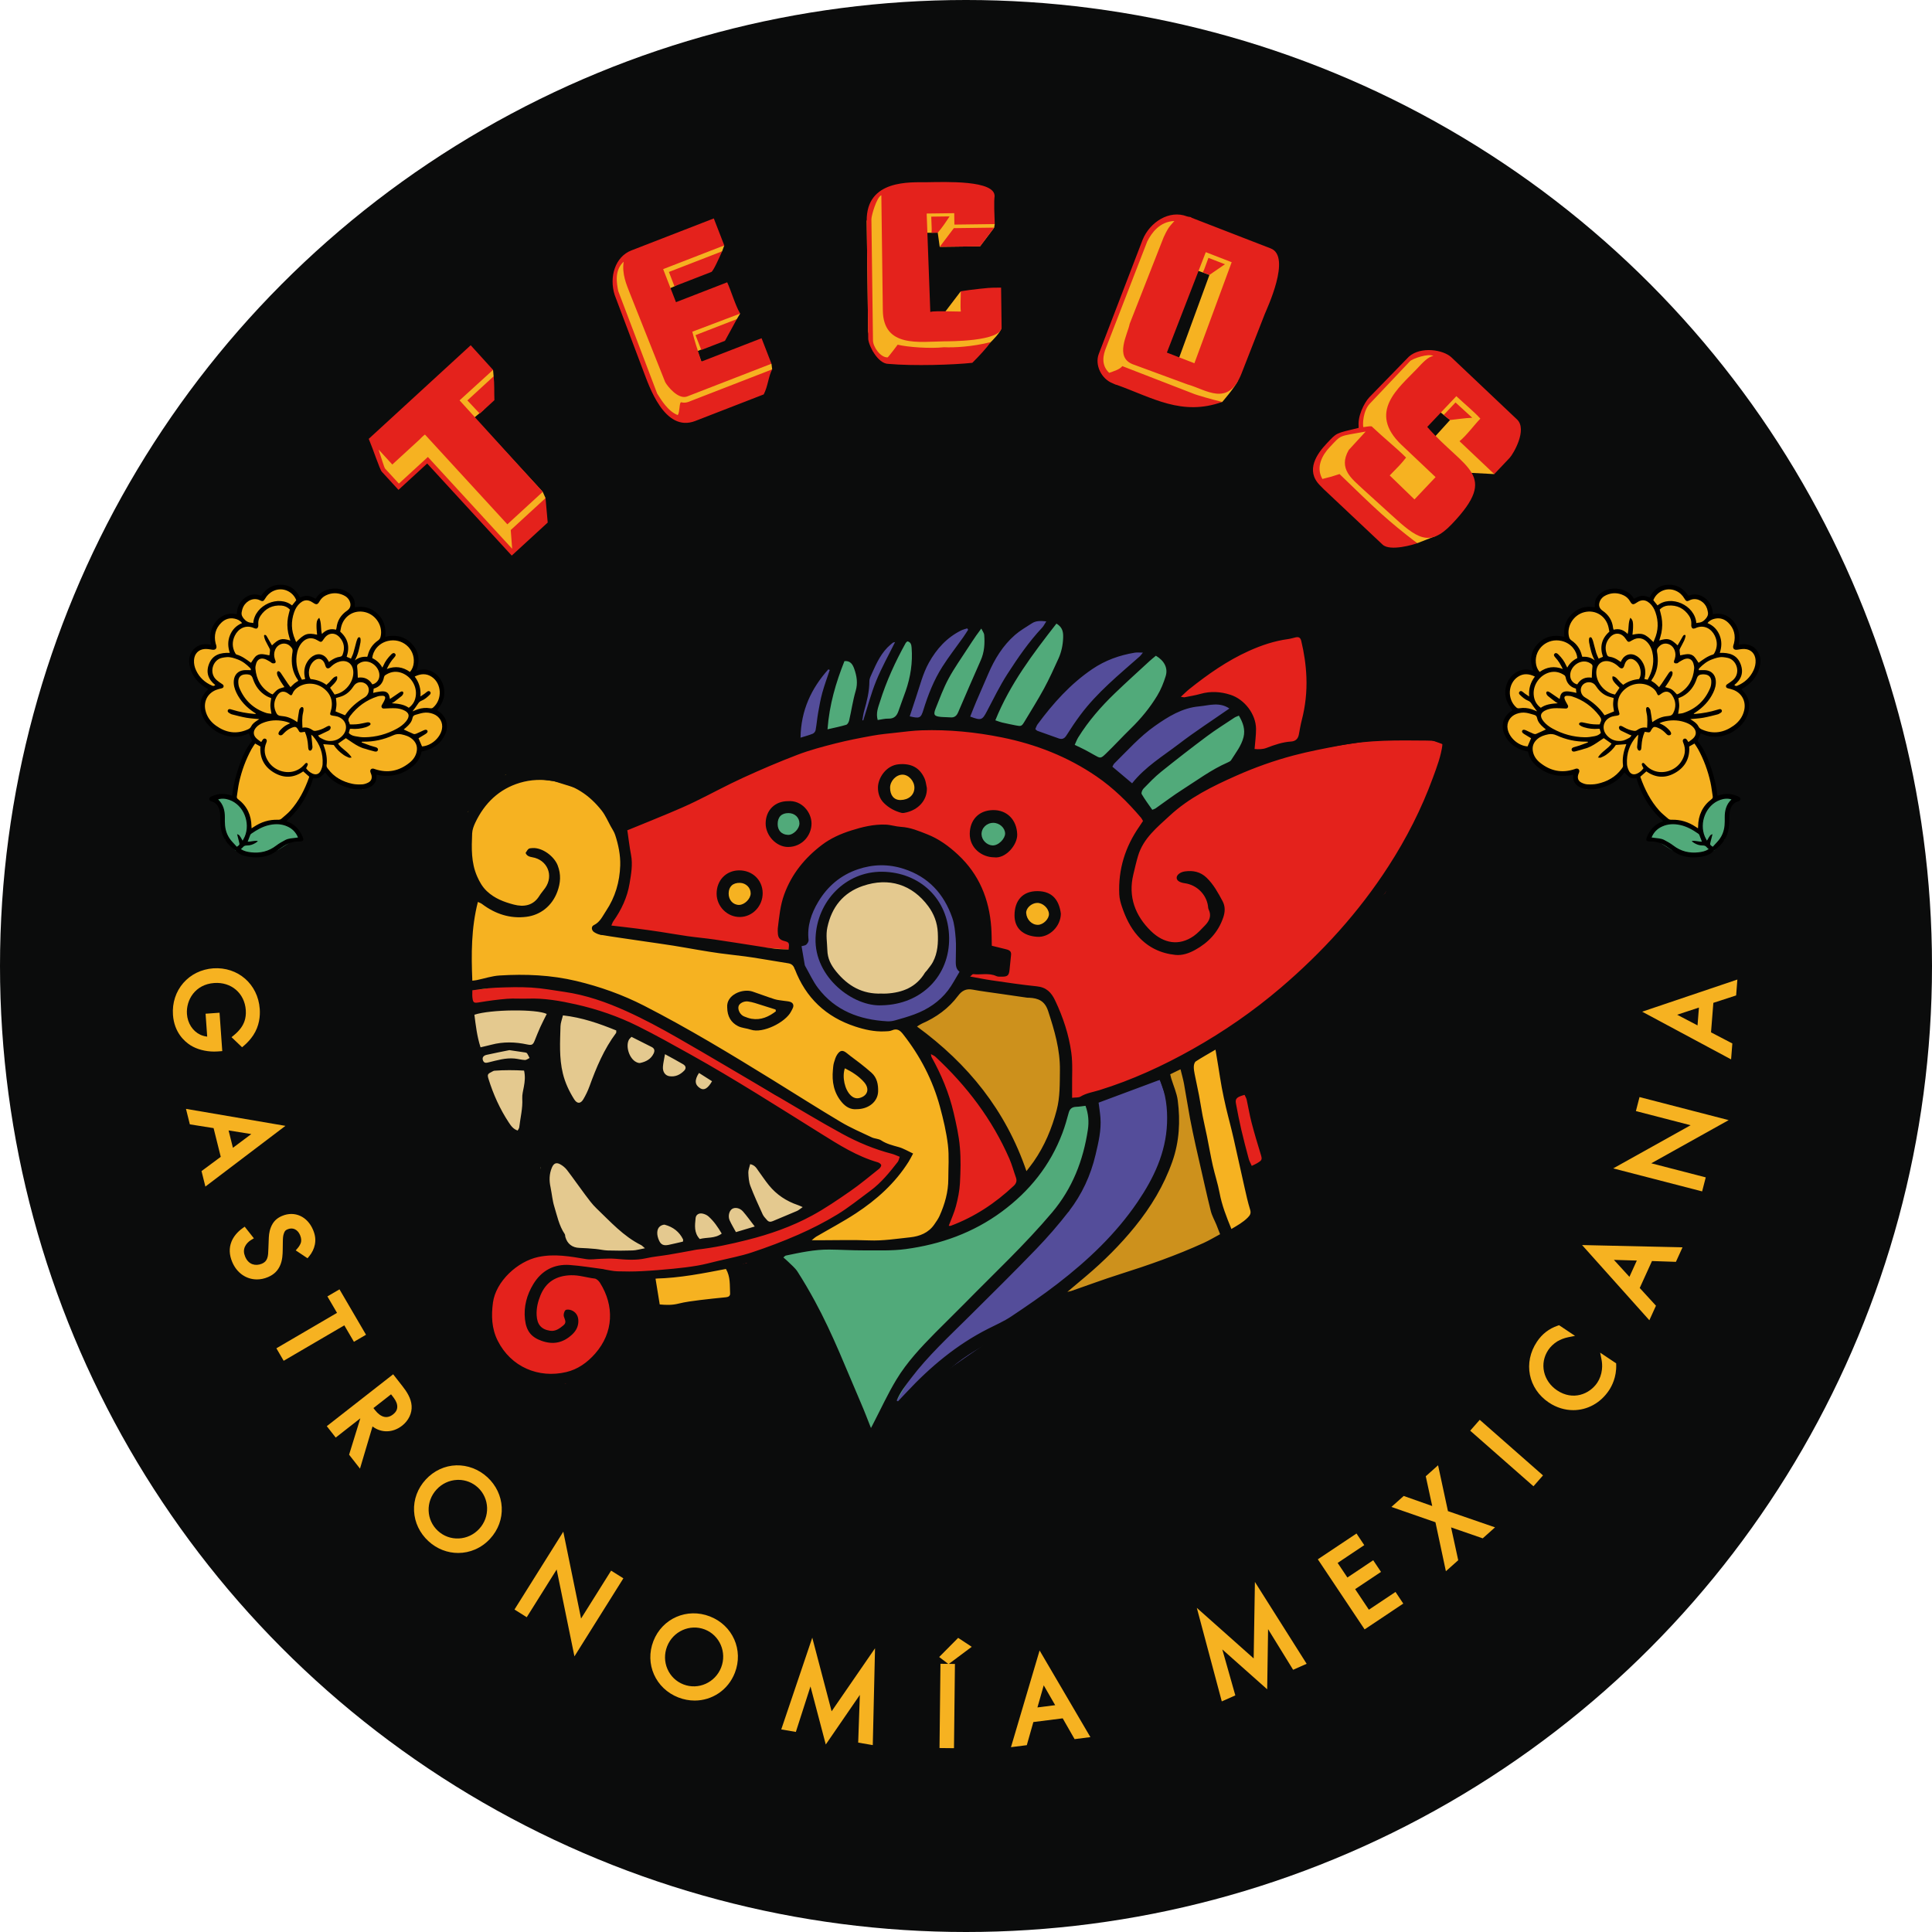 <svg xmlns="http://www.w3.org/2000/svg" xmlns:xlink="http://www.w3.org/1999/xlink" id="Layer_1" x="0px" y="0px" width="512px" height="512px" viewBox="0 0 512 512" xml:space="preserve"><g>	<circle fill="#0B0C0C" cx="256" cy="256" r="256"></circle>	<g>		<polygon fill="#51AA7A" points="304.56,205.051 300.11,211.032 304.143,216.595 321.737,206.651 330.463,198.642 330.463,188.778     328.065,187.596 315.286,197.245   "></polygon>		<polygon fill="#544D9A" points="328.065,186.831 319.164,185.406 307.551,188.987 294.338,200.879 293.781,203.174     299.136,209.085 309.915,200.573   "></polygon>		<polygon fill="#51AA7A" points="306.299,171.463 296.007,181.129 288.027,190.656 283.489,198.653 291.695,203.73     304.769,190.308 311.375,177.791 309.289,173.618   "></polygon>		<polygon fill="#544D9A" points="303.726,172.158 292.947,174.036 278.204,184.675 272.328,194.207 282.307,198.653     290.861,185.927 303.03,175.148   "></polygon>		<polygon fill="#51AA7A" points="280.29,163.396 270.972,174.661 261.166,192.754 271.945,194.968 278.76,181.407 283.489,169.655       "></polygon>		<polygon fill="#544D9A" points="266.173,168.959 261.584,176.4 255.116,192.186 260.888,192.186 269.233,177.095 280.29,163.396     274.866,163.396 268.26,166.386   "></polygon>		<polygon fill="#51AA7A" points="259.15,164.787 254.373,172.948 250.04,178.904 246.215,191.212 254.373,192.186 259.15,182.172     262.557,171.045 262.557,166.803   "></polygon>		<polygon fill="#544D9A" points="257.481,165.621 250.874,178.278 245.241,192.186 238.565,191.421 243.572,176.956     250.109,168.681   "></polygon>		<polygon fill="#51AA7A" points="239.15,168.681 230.429,191.56 239.748,192.186 243.225,175.849 243.225,170.698 241.556,168.681       "></polygon>		<polygon fill="#544D9A" points="229.386,176.817 227.23,192.754 230.081,192.754 239.15,168.681 234.741,169.376   "></polygon>		<polygon fill="#51AA7A" points="224.663,172.948 227.979,176.95 226.684,194.446 218.717,194.446 217.828,188.271   "></polygon>		<polygon fill="#544D9A" points="221.555,174.482 216.638,195.296 208.983,199.135 210.912,191.524 213.243,182.363     217.828,175.849   "></polygon>		<polygon fill="#E4221C" points="310.257,184.505 325.704,173.057 345.428,167.54 347.014,173.126 347.014,185.057     344.393,198.229 334.463,200.573 330.463,198.642 329.911,189.608 325.015,185.195 315.498,185.333   "></polygon>		<polygon fill="#F6B221" points="171.804,338.376 175.086,347.301 194.578,344.633 193.757,335.401 183.191,336.734   "></polygon>		<polygon fill="#E4C98F" points="146.978,306.779 156.518,315.089 162.571,322.988 172.214,329.861 173.958,323.501     178.882,323.296 181.769,324.937 184.216,319.603 191.397,321.654 192.731,318.782 198.476,318.32 197.04,310.883     198.476,306.369 202.066,308.626 203.605,312.422 216.287,320.393 203.81,325.655 176.112,332.323 154.672,332.323     148.722,329.451 145.337,317.756 143.224,309.375   "></polygon>		<polygon fill="#E4C98F" points="123.502,267.485 132.539,298.09 137.524,301.675 139.622,295.816 143.382,275.267     145.743,275.355 148.804,290.045 154.313,293.962 162.707,277.716 167.779,282.613 173.375,283.05 177.048,287.247     182.469,286.23 185.005,289.695 187.716,289.783 191.913,286.635 169.178,273.095 156.411,269.496 146.705,266.785     132.277,265.999   "></polygon>		<polygon fill="#E4221C" points="326.137,289.191 331.398,310.634 335.568,307.756 330.852,288.099   "></polygon>		<polygon fill="#F6B221" points="315.034,280.424 320.161,312.799 325.435,327.741 333.785,322.028 327.486,294.633 323.53,275.15       "></polygon>		<polygon fill="#CD911C" points="315.034,280.424 319.575,307.818 325.435,327.741 305.804,336.384 277.971,346.639     286.028,337.313 299.359,325.104 306.83,311.48 311.078,295.219 308.441,284.672   "></polygon>		<polygon fill="#544D9A" points="307.367,286.164 311.57,298.04 302.57,321.102 281.009,343.976 268.072,351.288 243.698,368.162     236.573,376.037 235.635,370.6 240.036,361.961 254.575,348.556 271.259,331.101 283.285,320.977 289.821,302.54 287.671,293.052     300.133,287.541   "></polygon>		<polygon fill="#51AA7A" points="205.074,332.726 217.074,349.413 230.948,382.412 237.64,371.166 246.322,356.538     269.197,334.414 282.356,319.414 289.821,302.54 291.146,292.213 282.562,292.441 277.446,304.415 266.947,319.414     248.44,326.873 232.715,330.786 214.449,330.886   "></polygon>		<path fill="#E4221C" d="M164.7,218.377l0.736,9.523l-5.674,18.643l31.612,4.965l18.875,2.634l1.389-17.882l13.577-11.298    l26.315,0.304l2.217,12.462l2.067,12.564v9.929l20.163,2.634l5.162,15.642l1.424,13.943l30.285-9.07l24.679-16.937l29.572-29.817    l15.657-34.12l-0.464-5.314l-7.565-2.631l-38.806,5.888l-17.396,6.958l-12.846,10.98l-15.255-15.881    c0,0-27.474-15.078-53.596-9.229c-5.423,1.214-9.211,0.854-13.036,1.701c-14.598,3.232-18.571,6.285-18.571,6.285L164.7,218.377z"></path>		<circle fill="#F6B221" cx="196.016" cy="236.159" r="4.638"></circle>		<circle fill="#51AA7A" cx="208.983" cy="218.377" r="4.259"></circle>		<circle fill="#51AA7A" cx="263.285" cy="220.957" r="4.259"></circle>		<circle fill="#F6B221" cx="239.15" cy="208.977" r="4.738"></circle>		<circle fill="#F6B221" cx="274.999" cy="242.217" r="4.738"></circle>		<polygon fill="#E4221C" points="123.502,260.533 124.355,267.066 152.824,267.821 188.744,284.286 212.399,298.451     230.73,309.838 216.287,320.393 187.68,329.836 155.601,332.474 140.742,332.474 131.16,339.695 128.521,345.667 132.132,358.998     139.909,365.109 149.758,366.77 159.073,361.498 162.128,353.86 163.239,345.389 160.461,337.751 173.719,338.837     197.776,334.756 210.871,329.28 226.768,321.576 240.036,305.992 226.008,300.131 205.457,290.195 178.237,273.389     157.128,262.547 140.603,260.221   "></polygon>		<circle fill="#544D9A" cx="233.825" cy="246.549" r="25.079"></circle>		<circle fill="#E4C98F" cx="233.825" cy="248.623" r="15.997"></circle>		<polygon fill="#CD911C" points="241.562,271.255 263.619,296.514 272.039,312.168 280.222,300.131 282.356,282.877     279.659,265.204 271.802,262.242 255.813,260.221 248.677,266.434   "></polygon>		<polygon fill="#E4221C" points="242.511,273.389 261.485,291.889 271.259,314.065 256.885,324.62 248.44,326.873 252.828,314.54     252.989,300.131 246.898,281.809   "></polygon>		<path fill="#F6B221" d="M126.208,236.159c0,0-0.22,1.03-0.542,2.671c-1.119,5.7-3.475,18.773-2.164,21.704    c1.689,3.775,9.561,0,9.561,0l12.267-0.361l33.192,11.365l14.18,10.102l26.769,15.153l20.565,9.2l-3.247,5.953l-24.533,17.859    l22.549,1.082l15.153-4.149l4.416-22.787l-10.369-28.625l-4.69-4.329l-8.298,1.263l-11.365-5.825l-9.025-9.637l-1.628-5.15    l-49.963-3.948l6.859-17.041l0.36-10.619l-9.199-9.835l-10.336-3.199l-12.726-1.709l-10.042,9.863l-0.835,13.445L126.208,236.159z    "></path>		<g>			<path fill="#0B0C0C" d="M170.661,339.484c-2.869-0.227-5.401-0.427-8.251-0.653c0.491,1.282,0.919,2.294,1.268,3.333     c0.989,2.943,1.444,5.882,0.845,9.041c-0.586,3.086-1.635,5.883-3.442,8.422c-2.798,3.931-6.674,6.435-11.323,7.143     c-9.828,1.495-18.223-2.982-21.467-12.882c-2.93-8.941,1.948-19.043,10.579-22.457c2.341-0.926,4.737-1.599,7.3-1.442     c0.486,0.03,0.979-0.069,1.673-0.125c-0.647-1.428-1.319-2.684-1.796-4.01c-0.949-2.637-1.734-5.308-2.308-8.078     c-0.584-2.819-0.64-5.595-0.516-8.401c0.148-3.338,2.974-4.933,5.983-3.576c1.976,0.891,3.265,2.522,4.623,4.063     c1.448,1.643,2.685,3.474,4.142,5.109c2.92,3.276,5.894,6.506,8.917,9.686c0.898,0.945,2.017,1.689,3.079,2.463     c0.316,0.23,0.786,0.249,1.293,0.396c0.071-0.501,0.184-0.863,0.163-1.218c-0.193-3.219,2.792-5.606,6.568-4.275     c0.93,0.328,1.813,0.787,2.725,1.19c1.397-4.638,5.113-6.72,9.416-3.01c0.832-0.878,1.533-1.971,2.53-2.566     c0.962-0.575,2.231-0.636,3.624-0.989c-0.075-0.554-0.053-1.24-0.27-1.84c-0.685-1.893-0.599-3.843-0.46-5.775     c0.219-3.038,3.18-4.503,5.717-2.869c0.569,0.367,1.075,0.868,1.517,1.387c0.651,0.762,1.251,1.573,1.818,2.401     c2.356,3.438,5.493,5.78,9.502,6.982c2.9,0.87,2.911,0.946,5.458-0.76c2.084-1.396,4.126-2.855,6.142-4.347     c0.894-0.662,1.678-1.473,2.731-2.413c-3.359-1.768-6.512-3.35-9.589-5.068c-3.064-1.71-6.061-3.54-9.07-5.346     c-3.065-1.839-6.099-3.73-9.165-5.567c-2.997-1.796-6.017-3.552-8.982-5.3c-4.747,5.636-8.23,3.454-10.417-0.518     c-0.619,0.088-1.302,0.14-1.964,0.287c-2.994,0.664-4.762-0.106-6.215-2.746c-0.149-0.271-0.276-0.555-0.47-0.949     c-1.94,0.227-4.061,1.307-5.761-0.226c-1.452-1.309-2.567-2.992-3.948-4.649c-1.135,2.848-2.273,5.797-3.487,8.715     c-0.792,1.904-1.598,3.814-2.574,5.627c-0.958,1.777-3.309,2.357-5.044,1.3c-0.838-0.51-1.654-1.197-2.217-1.99     c-1.909-2.69-3.106-5.706-3.628-8.969c-0.372-2.321-0.682-4.652-1.23-7.056c-0.176,0.611-0.339,1.226-0.531,1.832     c-0.928,2.918-1.77,5.84-2.039,8.925c-0.287,3.298-0.72,6.589-1.258,9.855c-0.24,1.456-0.824,2.872-1.373,4.258     c-0.749,1.892-2.848,2.464-4.537,0.697c-2.6-2.72-4.524-5.845-6.059-9.236c-2.125-4.691-3.678-9.589-4.738-14.612     c-0.759-3.598-0.996-7.303-1.686-10.918c-1.024-5.367-0.651-10.77-0.556-16.151c0.052-2.974,0.689-5.948,1.202-8.898     c0.34-1.957,0.982-3.86,1.368-5.811c0.107-0.539-0.108-1.219-0.367-1.74c-1.766-3.55-2.361-7.408-2.526-11.26     c-0.131-3.052,0.729-6.019,2.369-8.742c2.513-4.171,5.594-7.708,10.042-9.863c1.521-0.737,3.106-1.344,4.86-1.236     c0.312,0.019,0.652,0.05,0.936-0.048c2.741-0.954,5.482-0.417,8.168,0.129c3.151,0.641,6.046,1.988,8.713,3.815     c3.003,2.057,5.414,4.648,7.238,7.794c0.157,0.27,0.346,0.524,0.54,0.77c0.072,0.091,0.203,0.134,0.418,0.268     c0.331-0.11,0.755-0.211,1.147-0.385c3.828-1.703,7.658-3.4,11.471-5.135c4.947-2.251,9.892-4.51,14.815-6.814     c4.698-2.199,9.367-4.46,14.047-6.695c0.169-0.081,0.32-0.247,0.493-0.269c2.198-0.284,2.607-1.686,2.445-3.623     c-0.219-2.61,0.596-5.069,1.363-7.52c1.432-4.575,3.849-8.539,7.253-11.924c1.193-1.187,2.566-2.036,4.142-2.501     c2.25-0.665,4.203-0.002,5.84,1.639c0.477,0.478,0.923,0.987,1.498,1.604c0.847-1.341,1.585-2.556,2.369-3.74     c1.122-1.696,2.595-3.025,4.269-4.184c3.34-2.314,8.143-0.365,8.715,3.678c0.033,0.237,0.107,0.468,0.224,0.961     c0.924-1.066,1.707-1.983,2.504-2.887c1.98-2.247,4.298-4.073,7.11-5.118c2.445-0.909,4.966-0.855,7.231,0.543     c1.565,0.966,2.411,2.517,2.39,4.549c0.862-0.15,1.228-0.749,1.596-1.262c1.307-1.825,3.08-3.124,4.891-4.366     c2.314-1.587,4.957-2.215,7.691-1.855c2.275,0.3,4.317,1.375,5.655,3.353c0.432,0.639,0.656,1.495,0.746,2.278     c0.379,3.33-0.481,6.464-1.691,9.523c-0.274,0.692-0.585,1.368-0.964,2.247c1.018-0.175,1.52-0.837,2.084-1.344     c3.448-3.108,7.334-5.457,11.783-6.823c3.093-0.95,6.264-1.207,9.484-0.938c2.92,0.244,6.746,4.187,6.816,7.373     c0.029,1.304,0.005,2.608,0.005,4.088c0.564-0.484,1.172-1.032,1.808-1.545c0.683-0.552,1.412-1.048,2.088-1.608     c4.669-3.873,9.86-6.875,15.416-9.273c3.704-1.598,7.623-2.414,11.558-3.168c0.427-0.082,0.876-0.071,1.315-0.07     c1.927,0.002,2.586,0.591,2.906,2.452c0.211,1.229,0.498,2.445,0.768,3.663c1.185,5.336,0.775,10.736,0.447,16.099     c-0.135,2.204-1.052,4.359-1.606,6.538c-0.088,0.347-0.139,0.703-0.247,1.264c1.235-0.196,2.317-0.341,3.389-0.543     c1.842-0.347,3.667-0.81,5.52-1.076c2.542-0.365,5.099-0.768,7.658-0.838c4.892-0.133,9.792-0.124,14.684-0.004     c2.114,0.052,4.228,0.468,6.323,0.825c1.233,0.21,1.726,0.84,1.585,2.149c-0.153,1.418-0.47,2.835-0.868,4.208     c-2.685,9.253-6.579,17.972-11.446,26.291c-7.351,12.565-16.624,23.55-27.265,33.401c-6.085,5.633-12.631,10.715-19.606,15.218     c-1.134,0.732-1.685,1.492-1.467,2.903c0.382,2.468,0.566,4.966,0.907,7.441c0.109,0.79,0.452,1.548,0.78,2.621     c1.032-0.621,1.91-1.154,2.792-1.678c1.303-0.775,2.161-0.442,2.442,1.044c0.521,2.754,0.858,5.547,1.482,8.275     c0.624,2.73,1.498,5.404,2.28,8.097c0.279,0.959,0.614,1.901,0.915,2.854c0.354,1.12,0.219,2.126-0.791,2.854     c-0.914,0.659-1.841,1.307-2.801,1.895c-0.766,0.469-0.972,1.024-0.695,1.89c0.683,2.136,1.249,4.311,1.957,6.438     c0.762,2.291,0.797,2.26-1.068,3.711c-1.423,1.108-2.715,2.416-4.236,3.358c-2.228,1.38-4.599,2.532-6.927,3.746     c-2.605,1.359-5.162,2.844-7.863,3.979c-4.091,1.719-8.247,3.31-12.451,4.731c-12.163,4.112-24.321,8.218-35.716,14.252     c-4.32,2.288-8.683,4.497-12.552,7.535c-6.649,5.22-12.665,11.047-17.381,18.118c-0.973,1.459-1.875,2.965-2.814,4.446     c-0.202,0.318-0.394,0.648-0.641,0.929c-0.895,1.019-1.875,0.973-2.647-0.124c-1.303-1.851-2.211-3.894-3.017-6.004     c-0.96-2.513-2.049-4.975-3.07-7.465c-1.281-3.123-2.45-6.296-3.844-9.367c-3.132-6.904-6.083-13.905-10.243-20.293     c-1.505-2.311-3.338-4.243-5.992-5.216c-1.463-0.536-2.938-1.05-4.438-1.464c-0.571-0.158-1.249-0.104-1.84,0.026     c-0.781,0.172-1.525,0.515-2.503,0.861c0,0.467-0.083,1.025,0.015,1.549c0.323,1.713,0.725,3.412,1.068,5.121     c0.121,0.607,0.334,1.278,0.182,1.832c-0.141,0.515-0.648,1.217-1.103,1.311c-2.864,0.593-5.759,1.041-8.644,1.532     c-1.967,0.335-3.935,0.665-5.903,0.989c-0.922,0.152-1.845,0.305-2.773,0.417c-1.241,0.15-2.492,0.223-3.729,0.399     c-1.31,0.186-1.931-0.09-2.227-1.359c-0.325-1.392-0.473-2.824-0.733-4.232C171.202,341.96,170.926,340.753,170.661,339.484z      M382.292,197.182c-1.589-0.765-2.121-0.901-4.138-0.92c-7.65-0.071-15.29-0.201-22.872,1.266     c-4.173,0.807-8.339,1.576-12.456,2.668c-5.221,1.385-10.286,3.194-15.201,5.375c-6.305,2.799-12.499,5.831-17.646,10.601     c-3.358,3.111-6.986,5.995-8.38,10.631c-0.485,1.613-0.847,3.264-1.246,4.903c-1.447,5.952,0.516,11.012,4.683,15.058     c3.333,3.236,7.403,4.015,11.298,1.302c1.118-0.778,2.049-1.839,3.01-2.824c1.177-1.205,1.778-2.572,0.949-4.257     c-0.133-0.27-0.119-0.613-0.167-0.923c-0.477-3.097-2.98-5.545-6.128-5.993c-1.375-0.195-2.145-0.697-2.172-1.416     c-0.03-0.763,0.921-1.547,2.192-1.722c2.148-0.295,4.091,0.083,5.735,1.662c1.847,1.774,3.034,3.976,4.222,6.182     c0.754,1.401,0.717,2.831,0.198,4.361c-1.323,3.904-3.935,6.662-7.456,8.6c-1.597,0.879-3.381,1.515-5.225,1.323     c-3.936-0.41-7.298-2.014-9.978-5.046c-2.002-2.266-3.231-4.904-4.184-7.701c-0.359-1.053-0.657-2.174-0.709-3.277     c-0.314-6.624,1.563-12.623,5.346-18.046c0.318-0.456,0.616-0.927,0.941-1.418c-0.194-0.328-0.315-0.62-0.51-0.849     c-3.506-4.131-7.339-7.906-11.833-10.979c-7.615-5.209-16.007-8.492-25.024-10.316c-7.042-1.425-14.14-2.119-21.316-1.885     c-2.251,0.073-4.497,0.378-6.74,0.623c-2.116,0.231-4.242,0.429-6.332,0.81c-3.259,0.593-6.519,1.219-9.727,2.034     c-3.392,0.862-6.799,1.762-10.063,3.005c-4.906,1.869-9.742,3.945-14.517,6.131c-4.264,1.953-8.387,4.21-12.606,6.265     c-2.25,1.096-4.553,2.09-6.861,3.06c-3.672,1.543-7.369,3.027-11.126,4.565c0.323,2.194,0.562,4.359,0.975,6.49     c0.505,2.601,0.022,5.167-0.395,7.665c-0.601,3.603-2.148,6.921-4.282,9.929c-0.222,0.313-0.331,0.707-0.536,1.159     c2.372,0.279,4.546,0.516,6.715,0.795c2.11,0.271,4.217,0.566,6.32,0.885c2.411,0.365,4.812,0.803,7.226,1.144     c2.352,0.332,4.723,0.535,7.073,0.877c3.903,0.567,7.797,1.201,11.695,1.804c1.421,0.22,2.838,0.478,4.266,0.636     c1.227,0.136,2.468,0.155,3.685,0.224c0.209-1.787,0.213-1.916-1.274-2.302c-1.136-0.295-1.534-0.967-1.58-2.01     c-0.019-0.439-0.067-0.885-0.014-1.317c0.373-3.033,0.631-6.058,1.705-8.995c1.988-5.436,5.452-9.662,9.985-13.109     c2.318-1.763,4.962-2.934,7.702-3.806c2.974-0.946,6.031-1.695,9.19-1.573c1.361,0.053,2.705,0.521,4.068,0.598     c2.489,0.14,4.724,1.092,6.978,1.982c3.072,1.213,5.689,3.124,8.102,5.367c5.622,5.224,8.296,11.778,8.836,19.308     c0.115,1.609,0.102,3.227,0.149,4.848c1.391,0.343,2.604,0.64,3.816,0.94c1.03,0.255,1.372,0.664,1.283,1.511     c-0.137,1.302-0.267,2.605-0.399,3.908c-0.151,1.493-0.511,1.834-2.029,1.838c-0.498,0.001-1.055,0.035-1.485-0.163     c-1.992-0.92-4.101-0.267-6.138-0.522c-0.152-0.019-0.341,0.26-0.802,0.637c2.125,0.381,3.924,0.759,5.741,1.02     c3.964,0.569,7.926,1.177,11.908,1.577c2.546,0.256,3.861,1.577,4.919,3.821c2.076,4.403,3.596,8.969,4.251,13.751     c0.414,3.024,0.168,6.138,0.212,9.212c0.012,0.857,0.002,1.714,0.002,2.759c0.917-0.116,1.704-0.004,2.232-0.322     c1.567-0.945,3.319-1.182,5.011-1.708c8.638-2.682,16.83-6.441,24.703-10.876c8.272-4.66,16.055-10.036,23.288-16.203     c11.045-9.419,20.717-20.034,28.609-32.261c4.782-7.408,8.754-15.203,11.778-23.471     C380.792,203.222,381.896,200.347,382.292,197.182z M215.112,328.679c1.036,0,1.641,0,2.246,0c4.325,0,8.656-0.132,12.975,0.04     c3.669,0.147,7.257-0.436,10.863-0.816c2.519-0.266,4.88-1.176,6.416-3.432c0.492-0.723,1.02-1.444,1.374-2.236     c1.391-3.107,2.324-6.337,2.323-9.778c0-3.013,0.25-6.057-0.103-9.029c-0.404-3.396-1.203-6.767-2.097-10.077     c-1.918-7.106-5.26-13.527-9.815-19.313c-0.749-0.951-1.551-1.585-2.891-0.994c-0.604,0.266-1.351,0.256-2.037,0.284     c-2.662,0.107-5.22-0.466-7.728-1.288c-7.753-2.54-13.111-7.613-16.012-15.244c-0.323-0.849-0.8-1.369-1.714-1.514     c-2.535-0.401-5.064-0.835-7.598-1.246c-1.298-0.21-2.596-0.42-3.899-0.589c-2.234-0.289-4.475-0.52-6.707-0.824     c-1.857-0.253-3.706-0.563-5.554-0.87c-2.219-0.369-4.43-0.788-6.652-1.138c-2.595-0.41-5.197-0.769-7.796-1.15     c-2.042-0.299-4.084-0.592-6.125-0.898c-1.851-0.277-3.705-0.536-5.546-0.869c-0.542-0.098-1.081-0.359-1.555-0.651     c-0.746-0.459-0.883-1.507-0.13-1.868c1.68-0.805,2.336-2.403,3.256-3.777c2.428-3.627,3.619-7.706,3.756-12.029     c0.087-2.755-0.478-5.485-1.34-8.115c-0.269-0.82-0.782-1.564-1.205-2.33c-0.753-1.362-1.368-2.836-2.314-4.05     c-3.267-4.191-7.393-6.936-12.783-7.876c-3.08-0.537-6.051-0.418-8.919,0.437c-5.524,1.647-9.379,5.382-11.838,10.551     c-0.423,0.888-0.798,1.889-0.839,2.853c-0.164,3.876-0.299,7.771,1.337,11.447c0.637,1.431,1.361,2.733,2.55,3.866     c2.05,1.953,4.574,2.888,7.148,3.563c2.595,0.68,5.137,0.341,6.769-2.297c0.46-0.743,1.06-1.398,1.562-2.117     c2.313-3.318,0.571-7.452-3.43-8.129c-0.777-0.131-1.458-0.347-1.773-1.147c0.766-1.216,0.766-1.216,1.816-1.286     c2.601-0.175,5.743,2.148,6.69,4.601c0.921,2.384,0.764,4.628-0.087,6.939c-1.443,3.916-4.59,6.213-8.171,6.674     c-4.342,0.558-8.299-0.747-11.8-3.397c-0.31-0.235-0.707-0.354-1.092-0.541c-1.781,6.959-1.759,13.85-1.474,20.874     c0.574-0.076,0.883-0.097,1.184-0.16c2.013-0.417,4.009-1.095,6.04-1.221c6.841-0.427,13.668-0.136,20.361,1.464     c6.225,1.488,12.246,3.631,17.944,6.551c11.67,5.979,22.877,12.772,34.029,19.654c6.027,3.72,11.999,7.53,18.085,11.151     c2.625,1.562,5.46,2.776,8.229,4.084c0.777,0.367,1.777,0.332,2.473,0.79c1.449,0.953,3.049,1.329,4.672,1.784     c1.279,0.359,2.454,1.087,3.796,1.707c-0.481,0.88-0.803,1.551-1.198,2.177c-3.579,5.682-8.464,10.066-14.015,13.701     c-3.394,2.223-7.002,4.12-10.507,6.174C215.968,327.922,215.726,328.178,215.112,328.679z M230.817,378.44     c0.324-0.621,0.432-0.828,0.539-1.035c2.05-3.945,3.903-8.009,6.201-11.803c2.802-4.626,6.518-8.577,10.31-12.422     c2.6-2.635,5.27-5.201,7.862-7.844c7.771-7.927,15.899-15.503,23.078-24.009c5.391-6.387,8.259-13.792,9.486-21.921     c0.318-2.105,0.16-4.246-0.624-6.355c-0.844,0.096-1.641,0.238-2.442,0.265c-1.086,0.037-1.717,0.483-2.011,1.579     c-0.485,1.807-1.004,3.615-1.662,5.366c-3.227,8.584-8.729,15.428-16.076,20.848c-7.59,5.599-16.203,8.662-25.447,9.909     c-3.646,0.492-7.389,0.329-11.088,0.346c-3.072,0.014-6.143-0.191-9.216-0.216c-3.898-0.032-7.688,0.804-11.478,1.591     c-0.203,0.042-0.367,0.277-0.646,0.501c0.451,0.397,0.835,0.699,1.176,1.044c0.881,0.891,1.915,1.691,2.579,2.726     c1.621,2.527,3.136,5.129,4.573,7.767c4.804,8.814,8.386,18.184,12.362,27.374C229.132,374.086,229.868,376.065,230.817,378.44z      M125.181,262.431c0,0.775-0.05,1.332,0.01,1.877c0.166,1.516,0.4,1.561,1.925,1.306c2.402-0.401,4.824-0.726,7.251-0.921     c1.809-0.145,3.641,0.023,5.459-0.046c4.367-0.165,8.64,0.587,12.848,1.535c5.682,1.281,11.201,3.185,16.42,5.786     c4.709,2.347,9.308,4.922,13.905,7.485c11.778,6.566,23.131,13.836,34.566,20.97c4.773,2.978,9.543,6.013,15.037,7.597     c0.365,0.105,0.864,0.441,0.918,0.74c0.055,0.3-0.292,0.783-0.593,1.022c-2.499,1.985-4.949,4.046-7.568,5.863     c-3.292,2.284-6.617,4.565-10.13,6.476c-5.399,2.936-11.184,4.962-17.158,6.465c-4.425,1.114-8.866,2.086-13.406,2.577     c-0.372,0.04-0.737,0.141-1.106,0.208c-2.148,0.388-4.294,0.794-6.447,1.153c-1.971,0.329-3.976,0.496-5.921,0.933     c-2.751,0.618-5.475,0.36-8.225,0.128c-1.229-0.104-2.477-0.009-3.716,0.015c-1.309,0.026-2.654,0.286-3.921,0.075     c-4.199-0.7-8.317-1.471-12.645-0.568c-5.53,1.153-11.3,6.486-12.047,12.112c-0.451,3.396-0.377,6.832,1.268,10.095     c3.505,6.952,10.804,10.033,18.162,8.299c3.038-0.716,5.563-2.507,7.653-4.887c4.936-5.622,5.105-12.706,1.282-18.775     c-0.309-0.49-0.897-1.063-1.409-1.121c-2.106-0.24-4.121-0.942-6.302-0.877c-3.867,0.115-6.6,1.753-8.062,5.327     c-0.687,1.68-1.113,3.437-1.01,5.308c0.132,2.396,1.189,3.722,3.565,4.076c1.428,0.213,2.503-0.585,3.538-1.439     c0.935-0.772,0.344-1.509,0.108-2.349c-0.139-0.495,0.059-1.289,0.411-1.651c0.258-0.265,1.069-0.191,1.536-0.013     c1.141,0.435,1.794,1.335,1.885,2.58c0.113,1.556-0.536,2.844-1.625,3.856c-2.351,2.183-4.965,2.814-8.135,1.679     c-2.645-0.947-4.021-2.508-4.378-5.696c-0.374-3.334,0.495-6.515,2.223-9.349c2.163-3.545,5.448-5.345,9.634-5.048     c2.979,0.211,5.938,0.718,8.906,1.096c0.123,0.016,0.241,0.073,0.365,0.092c1.108,0.174,2.213,0.454,3.326,0.49     c2.132,0.069,4.272,0.073,6.401-0.034c2.815-0.142,5.627-0.376,8.433-0.649c2.171-0.211,4.342-0.473,6.491-0.841     c1.774-0.304,3.519-0.783,5.272-1.207c3.031-0.734,6.121-1.296,9.071-2.276c4.142-1.377,8.247-2.918,12.242-4.674     c3.544-1.558,7.028-3.321,10.333-5.333c3.092-1.883,5.927-4.192,8.851-6.347c2.86-2.108,5.071-4.848,7.231-7.623     c0.277-0.356,0.349-0.872,0.536-1.367c-0.799-0.307-1.422-0.617-2.081-0.788c-4.621-1.201-9.013-3.034-13.173-5.306     c-5.991-3.272-11.832-6.82-17.724-10.272c-8.655-5.07-17.26-10.229-25.966-15.209c-4.404-2.519-8.891-4.934-13.51-7.021     c-5.241-2.368-10.684-4.285-16.431-5.111c-2.909-0.418-5.814-0.963-8.74-1.139c-3.126-0.188-6.277-0.087-9.412,0.036     C129.405,261.828,127.423,262.175,125.181,262.431z M237.64,371.166c0.11,0.065,0.219,0.13,0.329,0.195     c0.77-0.814,1.545-1.624,2.31-2.442c6.295-6.734,13.279-12.579,21.554-16.77c2.067-1.047,4.217-1.983,6.134-3.263     c4.166-2.781,8.311-5.613,12.275-8.67c8.077-6.23,15.455-13.187,21.227-21.687c4.281-6.304,7.491-13.013,7.805-20.817     c0.16-3.979-0.309-7.831-1.907-11.549c-5.448,2.032-10.809,4.031-16.221,6.049c0.167,1.356,0.376,2.648,0.478,3.948     c0.262,3.357-0.515,6.558-1.279,9.809c-1.3,5.534-3.623,10.557-7.06,15.007c-2.716,3.516-5.649,6.89-8.733,10.089     c-5.833,6.051-11.823,11.951-17.785,17.876c-5.293,5.259-10.793,10.321-15.327,16.291     C240.014,367.11,238.534,368.959,237.64,371.166z M243.012,272.038c13.539,9.898,23.511,22.208,29.008,38.324     c0.762-1.006,1.375-1.758,1.927-2.553c2.895-4.166,4.818-8.775,6.092-13.661c0.896-3.434,0.802-6.953,0.85-10.468     c0.076-5.486-1.44-10.598-3.122-15.743c-0.881-2.693-2.599-3.405-5.008-3.525c-0.188-0.009-0.379,0.009-0.564-0.018     c-2.351-0.336-4.701-0.676-7.051-1.02c-2.475-0.362-4.961-0.667-7.421-1.118c-1.704-0.312-2.821,0.291-3.828,1.639     c-2.494,3.34-5.771,5.711-9.582,7.37C243.924,271.434,243.576,271.699,243.012,272.038z M310.116,284.7     c0.114,0.463,0.172,0.759,0.259,1.046c0.597,1.969,1.487,3.9,1.745,5.911c0.701,5.458,0.419,10.881-1.43,16.144     c-2.248,6.399-5.713,12.104-9.964,17.338c-3.883,4.781-8.24,9.112-12.949,13.085c-1.523,1.285-3.048,2.568-4.922,4.146     c0.656-0.158,0.882-0.193,1.095-0.266c4.253-1.473,8.473-3.048,12.763-4.407c7.578-2.4,15.07-5.014,22.304-8.322     c1.455-0.665,2.832-1.5,4.32-2.297c-0.385-0.991-0.665-1.746-0.97-2.49c-0.499-1.215-1.178-2.383-1.493-3.643     c-1.045-4.181-1.962-8.394-2.927-12.595c-0.364-1.582-0.74-3.161-1.082-4.748c-0.514-2.385-1.045-4.767-1.491-7.165     c-0.571-3.069-1.042-6.157-1.604-9.228c-0.221-1.206-0.569-2.389-0.922-3.84C311.885,283.839,311.027,284.257,310.116,284.7z      M332.474,198.492c1.028,0.09,2.094,0.127,3.194-0.297c2.095-0.807,4.217-1.538,6.494-1.683c1.133-0.072,1.832-0.696,2.046-1.848     c0.238-1.286,0.456-2.581,0.782-3.846c0.961-3.723,1.367-7.503,1.22-11.339c-0.125-3.255-0.605-6.463-1.366-9.634     c-0.212-0.882-0.688-1.12-1.496-0.935c-0.672,0.153-1.335,0.364-2.015,0.456c-3.627,0.491-7.06,1.646-10.369,3.14     c-5.745,2.594-10.869,6.187-15.776,10.103c-0.716,0.571-1.36,1.232-2.255,2.052c0.567,0.071,0.803,0.159,1.013,0.118     c1.404-0.277,2.825-0.503,4.198-0.894c2.691-0.766,5.323-0.602,7.952,0.247c3.738,1.207,6.75,5.147,6.768,9.058     C332.871,194.908,332.619,196.628,332.474,198.492z M251.426,324.843c0.275,0.012,0.408,0.055,0.51,0.017     c6.322-2.357,11.828-6,16.722-10.611c0.665-0.626,0.894-1.311,0.576-2.197c-0.591-1.649-1.032-3.361-1.73-4.961     c-4.561-10.454-11.311-19.335-19.635-27.065c-0.274-0.254-0.66-0.388-1.168-0.678c0.094,0.446,0.089,0.646,0.174,0.797     c2.608,4.669,4.649,9.574,5.861,14.785c0.692,2.976,1.367,5.988,1.636,9.02c0.282,3.176,0.195,6.403,0.025,9.595     c-0.108,2.037-0.534,4.083-1.051,6.064C252.893,321.352,252.114,323.009,251.426,324.843z M212.42,250.75     c0.301,1.768,0.567,3.338,0.839,4.907c0.021,0.122,0.066,0.245,0.128,0.353c1.117,1.951,2.047,4.045,3.394,5.821     c4.575,6.029,11.002,8.406,18.32,8.825c0.677,0.039,1.391-0.043,2.043-0.225c1.746-0.489,3.496-0.989,5.194-1.619     c3.532-1.311,6.604-3.35,8.905-6.359c1.126-1.472,1.969-3.16,3.045-4.92c-1.189-0.881-0.981-2.245-0.985-3.555     c-0.005-1.756,0.119-3.522-0.03-5.265c-0.159-1.857-0.313-3.783-0.921-5.521c-2.207-6.316-6.308-10.835-12.846-12.939     c-4.082-1.314-8.091-1.25-12.138,0.114c-4.602,1.551-8.062,4.518-10.516,8.61c-1.849,3.083-2.997,6.425-2.571,10.143     c0.044,0.387-0.292,0.925-0.612,1.216C213.382,250.595,212.874,250.612,212.42,250.75z M322.122,278.166     c-2.032,1.194-3.665,2.096-5.221,3.115c-0.328,0.215-0.504,0.849-0.527,1.302c-0.034,0.676,0.088,1.37,0.219,2.042     c0.371,1.897,0.804,3.783,1.167,5.681c0.34,1.776,0.593,3.569,0.937,5.344c0.357,1.84,0.795,3.664,1.167,5.501     c0.521,2.572,0.961,5.161,1.534,7.721c0.545,2.432,1.346,4.812,1.802,7.258c0.612,3.282,1.814,6.336,3.135,9.562     c1.573-0.93,3.075-1.755,4.325-3.011c0.632-0.634,0.937-1.149,0.632-2.122c-0.611-1.956-1.043-3.971-1.498-5.973     c-0.98-4.312-1.922-8.632-2.892-12.946c-0.286-1.272-0.608-2.537-0.922-3.803c-0.359-1.449-0.752-2.889-1.084-4.344     c-0.402-1.761-0.79-3.527-1.121-5.303c-0.342-1.837-0.607-3.689-0.909-5.534C322.648,281.315,322.422,279.973,322.122,278.166z      M306.319,173.777c-0.524,0.439-1.11,0.893-1.653,1.394c-3.087,2.847-6.207,5.659-9.232,8.57     c-3.666,3.529-6.998,7.352-9.696,11.69c-0.348,0.559-0.57,1.196-0.929,1.965c1.011,0.489,1.851,0.874,2.671,1.299     c0.834,0.433,1.652,0.899,2.47,1.362c1.656,0.937,1.726,1.014,3.088-0.296c2.256-2.172,4.371-4.489,6.614-6.674     c2.71-2.64,5.099-5.544,7.046-8.769c0.958-1.587,1.671-3.367,2.22-5.144C309.577,177.045,308.549,175.084,306.319,173.777z      M170.916,330.799c-0.622-0.518-0.79-0.722-1.006-0.83c-4.705-2.334-8.143-6.218-11.854-9.755     c-1.125-1.073-2.053-2.366-2.994-3.616c-1.621-2.153-3.147-4.378-4.788-6.515c-0.481-0.627-1.15-1.183-1.848-1.554     c-1.05-0.557-1.713-0.2-2.18,0.919c-0.704,1.685-0.737,3.404-0.349,5.166c0.201,0.914,0.301,1.85,0.471,2.772     c0.134,0.727,0.252,1.464,0.469,2.168c0.787,2.557,1.291,5.223,2.83,7.5c0.128,0.19,0.081,0.49,0.148,0.729     c0.528,1.869,1.856,2.864,3.755,2.922c1.438,0.045,2.875,0.154,4.307,0.285c1.057,0.097,2.103,0.366,3.159,0.396     c2.196,0.064,4.397,0.073,6.592-0.004C168.593,331.352,169.548,331.054,170.916,330.799z M305.366,214.604     c0.414-0.173,0.666-0.23,0.862-0.367c2.36-1.652,4.652-3.41,7.081-4.954c3.951-2.511,7.719-5.34,12.049-7.225     c0.332-0.144,0.726-0.329,0.903-0.613c1.226-1.959,2.713-3.8,3.285-6.092c0.512-2.053-0.154-3.891-1.233-5.702     c-0.505,0.224-0.871,0.328-1.173,0.529c-2.446,1.631-4.951,3.187-7.303,4.944c-4.116,3.075-8.177,6.23-12.18,9.45     c-1.653,1.33-3.131,2.887-4.616,4.411c-0.334,0.342-0.658,1.153-0.483,1.454C303.395,211.881,304.408,213.22,305.366,214.604z      M300.02,207.582c3.482-4.392,8.146-7.178,12.403-10.438c4.286-3.283,8.837-6.221,13.372-9.381     c-1.236-0.865-2.587-1.1-3.939-1.06c-1.366,0.04-2.721,0.374-4.088,0.496c-4.49,0.4-8.163,2.697-11.695,5.178     c-4.017,2.821-7.273,6.516-10.758,9.941c-0.206,0.202-0.311,0.507-0.521,0.863C296.509,204.624,298.167,206.021,300.02,207.582z      M149.189,269.084c-0.255,1.079-0.626,1.972-0.651,2.874c-0.116,4.186-0.383,8.378,0.626,12.523     c0.601,2.468,1.657,4.709,2.991,6.832c0.78,1.242,1.708,1.245,2.444-0.01c0.63-1.073,1.183-2.212,1.607-3.381     c1.814-5.004,3.852-9.888,7.071-14.189c0.061-0.082,0.02-0.24,0.042-0.649C158.867,271.273,154.292,269.652,149.189,269.084z      M274.37,193.222c0.261,0.222,0.382,0.393,0.544,0.452c1.884,0.683,3.772,1.356,5.663,2.017c0.892,0.312,1.505,0.053,2.038-0.79     c1.169-1.849,2.386-3.675,3.694-5.428c4.459-5.98,10.217-10.654,15.757-15.546c0.242-0.214,0.42-0.501,0.813-0.978     c-0.924,0-1.551-0.085-2.147,0.014c-4.059,0.669-7.848,2.027-11.28,4.361c-5.782,3.931-10.356,9.046-14.475,14.615     C274.697,192.316,274.564,192.803,274.37,193.222z M279.97,165.257c-6.254,8.021-12.311,16.003-16.194,25.633     c0.751,0.25,1.259,0.463,1.787,0.585c1.22,0.282,2.449,0.53,3.677,0.775c1.369,0.273,1.521,0.216,2.262-1.019     c1.741-2.903,3.55-5.771,5.164-8.743c1.403-2.583,2.62-5.271,3.835-7.951c0.779-1.72,1.169-3.573,1.241-5.461     C281.794,167.688,281.706,166.293,279.97,165.257z M127.349,277.548c1.089-0.26,1.995-0.457,2.892-0.693     c3.139-0.825,6.289-0.742,9.429-0.071c1.206,0.258,1.551,0.158,2.01-0.975c0.491-1.211,0.964-2.432,1.503-3.622     c0.534-1.177,1.141-2.321,1.714-3.476c-2.659-1.337-14.909-1.219-19.175,0.204C126.085,271.735,126.395,274.605,127.349,277.548z      M192.381,336.286c-6.066,1.16-12.154,2.396-18.662,2.551c0.395,2.43,0.75,4.611,1.115,6.856c1.73,0.165,3.304,0.197,4.933-0.212     c1.871-0.47,3.807-0.702,5.726-0.95c2.292-0.297,4.596-0.505,6.896-0.743c0.636-0.066,1.132-0.314,1.095-1.022     C193.371,340.599,193.609,338.369,192.381,336.286z M277.28,164.668c-1.598-0.177-2.779-0.163-3.83,0.524     c-1.517,0.992-3.119,1.898-4.473,3.082c-3.215,2.812-5.402,6.383-7.072,10.287c-1.059,2.475-2.154,4.935-3.209,7.412     c-0.553,1.297-1.054,2.616-1.579,3.926c2.913,1.098,3.183,0.958,4.427-1.403c1.749-3.32,3.396-6.715,5.422-9.862     c2.778-4.315,5.696-8.557,9.232-12.321C276.565,165.923,276.8,165.408,277.28,164.668z M260.055,166.571     c-0.672,0.919-1.047,1.403-1.391,1.909c-0.738,1.087-1.475,2.176-2.185,3.281c-1.726,2.684-3.598,5.291-5.106,8.093     c-1.358,2.524-2.355,5.248-3.424,7.919c-0.654,1.635-0.375,2.035,1.311,2.209c0.872,0.09,1.757,0.055,2.631,0.133     c1.042,0.093,1.625-0.415,2.014-1.319c1.982-4.597,3.947-9.201,5.986-13.772c0.981-2.199,1.124-4.478,0.929-6.808     C260.785,167.789,260.447,167.388,260.055,166.571z M138.886,283.718c-2.639-0.143-5.248-0.165-7.86,0.032     c-0.235,0.018-0.464,0.176-0.687,0.286c-1.113,0.547-1.237,0.739-0.879,1.893c1.269,4.081,3.007,7.956,5.365,11.525     c0.563,0.851,1.177,1.771,2.365,2.152c0.159-0.315,0.381-0.569,0.413-0.846c0.291-2.54,0.955-5.033,0.804-7.633     c-0.06-1.037,0.233-2.103,0.425-3.145C139.081,286.629,139.231,285.287,138.886,283.718z M232.596,190.815     c0.992-0.14,1.915-0.4,2.829-0.371c1.533,0.049,2.255-0.736,2.7-2.063c0.595-1.772,1.285-3.512,1.896-5.278     c1.285-3.71,1.871-7.521,1.567-11.451c-0.06-0.771-0.189-1.489-1.117-1.689c-0.178,0.165-0.356,0.266-0.441,0.419     c-2.769,4.984-5.135,10.153-6.837,15.598C232.739,187.433,232.074,188.93,232.596,190.815z M219.299,193.278     c1.986-0.464,3.501-0.755,4.967-1.206c0.35-0.108,0.672-0.72,0.772-1.155c0.598-2.608,0.977-5.277,1.728-7.837     c0.608-2.072,0.279-3.969-0.394-5.859c-0.39-1.097-0.996-2.18-2.587-2.021C221.529,180.891,219.794,186.673,219.299,193.278z      M198.805,308.507c-0.197,0.849-0.52,1.566-0.49,2.267c0.051,1.18,0.132,2.425,0.546,3.511c0.976,2.566,2.13,5.066,3.271,7.566     c0.252,0.551,0.738,1,1.138,1.477c0.42,0.5,0.917,0.541,1.52,0.283c2.129-0.911,4.28-1.77,6.405-2.69     c0.47-0.204,0.867-0.576,1.527-1.027c-0.624-0.266-0.944-0.428-1.281-0.542c-3.045-1.03-5.634-2.741-7.663-5.236     c-0.987-1.213-1.853-2.526-2.775-3.792C200.498,309.63,200.118,308.797,198.805,308.507z M241.085,189.835     c2.638,0.63,2.955,0.474,3.624-1.689c1.241-4.017,2.776-7.922,5.036-11.471c1.713-2.69,3.688-5.212,5.534-7.817     c0.455-0.642,0.862-1.317,1.292-1.977c-0.086-0.119-0.172-0.239-0.258-0.358c-0.549,0.187-1.128,0.313-1.642,0.57     c-3.774,1.888-6.458,4.861-8.494,8.503c-1.636,2.928-2.392,6.171-3.465,9.302C242.169,186.484,241.661,188.084,241.085,189.835z      M329.823,290.15c-2.045,0.551-2.522,0.992-2.291,2.25c0.427,2.326,0.883,4.649,1.417,6.952c0.601,2.592,1.283,5.167,1.973,7.737     c0.169,0.63,0.512,1.213,0.803,1.882c0.573-0.281,0.976-0.446,1.347-0.667c1.488-0.886,1.471-0.993,0.966-2.635     c-0.84-2.731-1.658-5.471-2.377-8.236c-0.515-1.979-0.834-4.009-1.282-6.007C330.277,290.973,330.006,290.558,329.823,290.15z      M219.891,177.55c-0.125-0.055-0.25-0.111-0.375-0.166c-4.512,5.059-7.263,10.846-7.365,18.108     c1.26-0.396,2.279-0.657,3.243-1.052c0.33-0.136,0.683-0.58,0.747-0.934c0.278-1.536,0.406-3.099,0.677-4.637     c0.314-1.78,0.629-3.568,1.109-5.306C218.488,181.532,219.228,179.552,219.891,177.55z M167.351,274.772     c-0.297,0.331-0.557,0.525-0.691,0.785c-0.923,1.783,0.126,4.989,1.931,5.89c0.322,0.161,0.741,0.319,1.066,0.25     c1.517-0.324,2.827-0.993,3.55-2.482c0.356-0.733,0.279-1.345-0.489-1.738C170.947,276.571,169.166,275.685,167.351,274.772z      M191.262,326.91c-0.978-1.658-2.048-3.246-3.49-4.533c-0.437-0.39-1.066-0.667-1.647-0.772c-0.943-0.17-1.696,0.309-1.787,1.225     c-0.19,1.904-0.452,3.872,1.104,5.521C187.345,327.837,189.444,328.278,191.262,326.91z M228.531,190.872     c0.079,0.015,0.158,0.029,0.237,0.044c1.127-3.502,2.056-7.084,3.437-10.482c1.413-3.477,3.271-6.774,4.995-10.274     c-0.329,0.083-0.467,0.083-0.562,0.148c-0.205,0.141-0.388,0.314-0.58,0.474c-2.438,2.032-3.714,4.824-4.966,7.626     c-0.302,0.676-0.691,1.402-0.693,2.106c-0.006,2.725-0.657,5.312-1.392,7.899C228.779,189.213,228.685,190.051,228.531,190.872z      M200.015,325.035c-1.197-1.544-2.095-2.817-3.115-3.983c-0.825-0.942-2.086-1.166-2.858-0.69     c-0.802,0.494-1.174,1.942-0.668,3.062c0.477,1.054,1.088,2.048,1.656,3.098C196.679,326.031,198.209,325.574,200.015,325.035z      M180.983,329.039c0.017-0.24,0.1-0.457,0.031-0.598c-0.994-2.025-2.654-3.272-4.785-3.861c-0.386-0.107-0.988,0.146-1.339,0.423     c-0.897,0.709-0.932,2.286-0.191,3.836c0.485,1.014,1.177,1.332,2.487,1.065C178.4,329.656,179.602,329.356,180.983,329.039z      M134.99,278.297c-1.803,0.369-3.933,0.772-6.045,1.252c-0.898,0.204-1.219,0.786-0.95,1.48c0.303,0.781,0.859,0.663,1.541,0.497     c2.234-0.543,4.461-1.224,6.805-1.008c0.926,0.086,1.839,0.359,2.764,0.396c0.403,0.016,0.822-0.347,1.233-0.537     c-0.21-0.407-0.396-0.83-0.642-1.213c-0.086-0.134-0.315-0.217-0.491-0.244C137.913,278.718,136.62,278.535,134.99,278.297z      M176.228,279.373c-0.229,1.347-0.472,2.321-0.544,3.308c-0.101,1.38,0.601,2.357,1.716,2.524     c1.555,0.232,2.837-0.376,3.895-1.449c0.593-0.601,0.506-1.259-0.249-1.709C179.56,281.161,178.023,280.361,176.228,279.373z      M185.241,284.342c-1.271,1.927-1.103,3.183,0.335,4.072c1,0.619,1.995,0.072,3.123-1.876     C187.585,285.831,186.461,285.117,185.241,284.342z"></path>			<path fill="#0B0C0C" d="M245.629,208.846c0.129,3.082-2.166,5.88-5.934,6.563c-0.244,0.044-0.515,0.077-0.749,0.018     c-1.794-0.453-3.399-1.327-4.693-2.611c-1.094-1.085-1.595-2.522-1.587-4.11c0.013-2.52,2.146-5.874,5.519-6.168     c3.272-0.285,5.549,0.87,6.843,3.79C245.372,207.104,245.436,208.003,245.629,208.846z M235.883,208.733     c-0.013,2.053,1.052,3.311,2.777,3.281c2.15-0.038,3.628-1.324,3.668-3.192c0.039-1.8-1.519-3.539-3.163-3.531     C237.477,205.298,235.895,206.957,235.883,208.733z"></path>			<path fill="#0B0C0C" d="M263.435,227.199c-3.291-0.035-6.468-2.484-6.44-6.248c0.027-3.493,2.224-6.199,6.152-6.269     c3.706-0.066,6.298,2.571,6.425,6.422C269.666,223.909,266.479,227.629,263.435,227.199z M263.246,218.061     c-1.761-0.004-3.174,1.374-3.125,3.049c0.044,1.53,1.39,2.833,2.834,2.932c1.692,0.115,3.411-1.842,3.411-3.123     C266.366,219.421,264.897,218.064,263.246,218.061z"></path>			<path fill="#0B0C0C" d="M189.914,236.865c-0.022-3.521,2.456-6.141,5.871-6.206c3.555-0.067,6.288,2.516,6.331,5.985     c0.043,3.449-2.669,6.328-6.001,6.371C192.761,243.059,189.936,240.257,189.914,236.865z M193.099,236.753     c-0.026,1.759,1.188,3.089,2.792,3.058c1.424-0.027,3.013-1.602,3.044-3.016c0.033-1.523-1.24-2.79-2.843-2.828     C194.223,233.924,193.125,234.944,193.099,236.753z"></path>			<path fill="#0B0C0C" d="M281.138,242.125c-0.023,3.329-3.001,6.376-6.31,6.137c-3.656-0.263-5.983-2.202-5.968-5.718     c0.016-3.778,2.042-6.404,6.091-6.386C279.101,236.177,280.704,238.814,281.138,242.125z M274.824,239.28     c-1.502,0.055-2.954,1.407-2.874,2.676c0.111,1.758,1.506,3.161,3.12,3.138c1.416-0.02,2.985-1.593,2.912-2.92     C277.899,240.669,276.323,239.225,274.824,239.28z"></path>			<path fill="#0B0C0C" d="M208.828,212.317c3.528-0.31,6.212,2.823,6.233,5.898c0.021,3.123-2.451,6.225-6.2,6.243     c-3.119,0.016-5.986-3.032-5.954-6.273C202.94,214.713,205.369,212.306,208.828,212.317z M206.089,218.393     c0.003,1.703,1.055,2.797,2.75,2.859c1.382,0.05,3.018-1.588,3.02-3.024c0.002-1.577-1.236-2.746-2.912-2.75     C207.109,215.474,206.085,216.518,206.089,218.393z"></path>			<path fill="#0B0C0C" d="M192.716,267c-0.294-3.39,4.095-5.105,6.72-4.223c1.946,0.654,3.864,1.396,5.821,2.016     c0.818,0.259,1.703,0.306,2.559,0.446c0.552,0.09,1.137,0.091,1.651,0.282c0.667,0.248,0.948,0.806,0.684,1.519     c-0.13,0.35-0.332,0.673-0.502,1.008c-1.456,2.872-7.511,5.909-10.678,4.822c-1.109-0.381-2.367-0.416-3.39-0.937     C193.725,270.987,192.749,269.35,192.716,267z M205.621,267.998c-0.029-0.155-0.058-0.311-0.087-0.466     c-1.826-0.579-3.649-1.17-5.482-1.728c-0.596-0.182-1.212-0.322-1.83-0.405c-1.073-0.145-2.274,0.483-2.491,1.244     c-0.277,0.971,0.43,2.32,1.479,2.73c0.638,0.25,1.295,0.499,1.966,0.611C201.683,270.403,203.741,269.44,205.621,267.998z"></path>			<path fill="#0B0C0C" d="M227.039,293.943c-1.593,0.152-2.905-0.595-3.968-1.859c-2.103-2.498-2.644-5.43-2.338-8.586     c0.06-0.621,0.091-1.259,0.264-1.852c0.224-0.766,0.457-1.576,0.898-2.222c0.82-1.201,1.503-1.176,2.614-0.258     c1.151,0.951,2.385,1.8,3.559,2.724c0.979,0.771,1.947,1.561,2.879,2.388c1.487,1.32,1.816,3.138,1.764,4.961     C232.633,291.958,230.196,293.93,227.039,293.943z M223.895,283.108c-0.779,2.329-0.022,5.683,1.566,7.182     c0.674,0.636,1.445,0.938,2.391,0.671c2.102-0.593,2.678-2.422,1.129-4.192C227.595,285.186,225.806,284.058,223.895,283.108z"></path>			<path fill="#0B0C0C" d="M233.704,266.416c-7.508,0.441-17.955-7.371-17.573-17.845c0.355-9.73,7.962-17.669,17.695-17.549     c9.858,0.122,17.558,7.161,17.702,17.512C251.668,258.561,244.24,266.19,233.704,266.416z M233.585,263.309     c0.439,0,0.879,0.022,1.317-0.003c4.277-0.247,7.914-1.677,10.232-5.547c0.125-0.209,0.342-0.36,0.488-0.558     c0.544-0.739,1.17-1.436,1.597-2.239c1.309-2.463,1.442-5.134,1.304-7.864c-0.131-2.596-1.031-4.929-2.532-6.951     c-4.25-5.721-10.399-7.732-17.33-5.365c-5.195,1.774-8.252,5.587-9.405,11.007c-0.433,2.036-0.055,3.966-0.004,5.954     c0.059,2.306,0.942,3.994,2.349,5.727C224.726,261.321,228.559,263.482,233.585,263.309z"></path>		</g>	</g>	<polygon fill="#F6B221" points="163.491,70.38 162.999,74.704 165.571,84.392 172.085,99.99 175.095,106.668 179.419,110.718    185.439,109.788 204.635,97.887 204.447,96.392 185.869,95.824 184.837,93.039 186.424,92.383 195.266,84.564 196.153,83.1    175.642,79.849 177.652,76.355 179.064,75.728 191.373,66.599 191.941,65.036 174.217,66.562 165.733,68.913  "></polygon>	<path fill="#F6B221" d="M233.725,50.81l-2.212,2.58l-1.827,5.181l0.38,29.306l1.226,5.101l3.539,2.433l22.78-0.885l4.954-3.866   c0,0,2.929-2.807,2.871-4.003c-0.058-1.197-6.819-1.524-6.819-1.524l-4.004-7.939l-4.325,5.685l-6.467,3.494l1.858-24.678   l2.836-0.027l0.518,3.751l10.698-0.139l3.745-4.955l0.145-0.941l-11.4-9.285l-11.001,3.865L233.725,50.81z"></path>	<path fill="#F6B221" d="M310.349,57.449l-3.994,2.06l-2.184,3.433l-3.558,8.675l-6.741,15.728l-2.247,7.115l0.811,3.994   l4.556,2.497l23.779,5.867l3.143-0.306c0,0,3.197-3.664,4.16-5.623c0.963-1.959-16.789-1.81-16.789-1.81l-4.556-5.43l10.735-21.907   l3.05,1.113l-8.23,22.479l3.308,1.685l4.182,0.125l9.549-30.645l-13.606-4.931L310.349,57.449z"></path>	<polygon fill="#F6B221" points="384.272,111.311 378.668,117.493 389.063,125.271 395.998,125.642 395.345,110.986    387.792,103.358 380.837,93.785 377.097,93.785 372.759,95.729 362.289,106.817 360.644,110.163 360.116,113.378 360.419,114.127    355.259,115.548 352.492,117.642 349.051,122.055 349.051,126.168 353.314,130.805 375.573,143.958 380.537,142.023    383.305,132.824 381.061,123.326 371.862,114.277 380.612,107.172 381.734,109.266  "></polygon>	<polygon fill="#F6B221" points="99.334,117.427 101.789,124.863 105.858,129.002 113.33,121.778 135.993,146.35 144.575,131.998    143.834,130.342 125.692,110.672 128.154,108.612 130.814,99.729 130.665,98.024 115.24,104.944  "></polygon>	<g>		<g>			<path fill="#E4221C" d="M121.79,106.101l22.044,24.241l-9.378,8.61l-21.841-23.79c-0.57,0.382-1.231,1.129-1.384,1.271     c-3.113,2.858-4.227,3.881-7.263,6.669l-3.635-3.959c0.652,2.021,1.462,4.678,1.706,5.021l3.669,3.997l7.686-7.058l22.335,24.328     l-0.379-4.964l9.224-8.469l0.573,6.487l-9.531,8.751l-22.407-24.404l-7.609,6.987l-4.411-4.804     c-0.565-0.615-2.261-5.858-3.469-8.715l27.019-24.805l5.925,6.53L121.79,106.101z M131.023,106.052l-3.881,3.565l-3.285-3.501     l6.957-6.387C131.059,101.771,130.941,103.649,131.023,106.052z"></path>		</g>		<g>			<path fill="#E4221C" d="M182.12,105.057c-2.384,0.925-5.252-2.718-5.832-3.78L166.9,77.664c-0.831-2.139-2.148-5.098-1.611-8.329     c-2.494,2.367-1.878,5.543-1.456,7.785l10.32,27.168c1.002,1.571,2.84,4.719,5.465,5.714c0.57-0.837,0.371-3.222,0.858-3.411     c0,0,0.908,0.319,1.978-0.095l22.18-8.608c-1.028,1.966-1.092,4.397-2.239,6.633l-18.142,7.042     c-8.22,3.191-12.343-9.594-13.721-13.144l-7.638-20.262c-1.502-4.734,0.103-10.115,4.433-11.794l21.839-8.477l2.776,7.151     l-16.197,6.286l3.398,8.756l13.571-5.267c1.052,2.278,2.184,6.204,3.441,8.29l-12.685,4.81c0.54,2.254,1.272,4.432,2.4,7.913     l15.954-6.193l2.624,6.761L182.12,105.057z M188.516,72.073l-9.777,3.795l-1.472-3.795l14.106-5.474     C190.539,68.489,189.003,71.884,188.516,72.073z M192.126,90.317l-6.274,2.434l-1.53-3.939l10.944-4.248     C194.238,86.53,193.124,88.418,192.126,90.317z"></path>		</g>		<g>			<path fill="#E4221C" d="M250.296,90.454c-6.627,0.085-16.208,1.775-16.336-8.192l-0.397-30.527     c-1.245,0.538-2.643,5.41-2.631,6.35l0.416,32.145c0.022,1.669,1.938,4.515,3.869,4.49c0.155-0.001,2.721-3.428,2.67-3.374     c2.618,0.644,8.52,1.089,12.273,0.676c2.664,0.122,7.358-0.095,12.404-1.362c-1.128,1.581-3.032,3.641-4.886,5.492     c-4.848,0.533-15.595,0.88-22.179,0.286c-2.974,0.039-5.389-5.149-5.409-6.661l-0.404-31.206     c-0.145-11.115,11.663-10.223,15.941-10.28c4.906-0.063,18.206-0.601,17.951,3.787c0.001,0.209-0.255,0.525,0.042,7.306     l-10.698,0.139l-0.039-3.026l-7.306,0.094l0.965,26.084c0.728-0.218,1.718-0.231,8.087-0.104     c-0.177-1.668,0.007-3.498-0.018-5.376c2.657-0.452,7.868-0.989,8.392-0.944l2.296-0.03l0.136,10.437     C265.538,90.569,251.131,90.444,250.296,90.454z M248.515,61.668l-1.671,0.021c0.1-0.419,0.089-1.149-0.055-4.278l4.854-0.064     C250.824,58.61,249.748,60.242,248.515,61.668z M259.73,65.28l-10.698,0.139l3.745-4.955l10.698-0.139L259.73,65.28z"></path>		</g>		<g>			<path fill="#E4221C" d="M329.037,98.929c-3.526,9.096-9.439,4.285-14.346,2.943L300.2,96.535     c-4.913-1.905-1.335-7.959-0.822-10.726l8.996-22.92c0.901-1.888,1.128-2.473,2.85-4.323c-3.921,0.16-6.031,3.146-7.197,5.435     l-10.954,28.26c-0.604,1.556-1.465,4.355,0.874,6.548c1.177-0.439,2.733-0.843,3.487-1.781l19.164,7.43     c0.486,0.188,4.588,1.442,7.316,2.052c-10.722,3.845-18.524-1.138-27.959-4.515c-0.28,0.003-0.632-0.245-1.119-0.434     c-2.967-1.15-4.77-4.87-3.638-7.789l11.612-30.242c1.945-4.73,7.121-7.982,11.742-6.19c0.486,0.188,1.086,0.085,1.205,0.355     l21.012,8.146c5.546,2.149-1.086,16.082-1.596,17.397L329.037,98.929z M326.406,69.488l-6.858-2.66l-10.313,26.607l7.295,2.828     L326.406,69.488z M320.514,72.855l-1.8-0.698c0.297-0.333,0.342-0.595,1.538-3.824l4.378,1.697     C323.35,70.877,321.792,72.007,320.514,72.855z"></path>		</g>		<g>			<path fill="#E4221C" d="M368.609,136.361l-7.457-6.77c-2.804-2.655-6.606-5.319-3.717-10.344l4.479-4.883     c-7.382,1.347-6.292,0.726-9.555,4.175c-1.902,2.008-3.732,5.233-1.911,8.393c2.054-0.5,2.749-0.703,4.542-1.305     c9.669,9.367,12.626,12.239,20.583,18.332c-0.694,0.277-7.173,2.264-9.181,0.362l-15.574-14.667     c-0.416-0.395-0.683-0.72-1.062-1.078c-3.874-3.954-0.71-8.359,1.836-11.05c2.798-2.956,2.181-2.607,8.523-4.147     c-0.519-2.791,1.369-6.608,2.767-8.086l10.483-10.771c3.17-2.818,9.139-1.838,11.262,0.17l17.395,16.464     c2.841,2.689-1.004,9.181-1.936,10.167l-4.088,4.32l-9.209-8.715c1.842-1.49,4.118-4.579,5.52-5.984     c-1.714-1.909-4.318-4.015-6.365-5.951l-7.712,8.147c9.907,11.318,19.201,12.428,6.575,25.693     C378.746,145.236,375.463,142.632,368.609,136.361z M380.443,126.439l-9.057-8.572c-9.097-8.683-0.637-15.116,4.062-20.08     c1.399-1.478,2.973-3.293,4.408-3.443c-1.202-0.78-5.517,0.668-6.199,1.387l-10.653,11.256c-1.793,1.894-1.915,5.516-1.711,6.211     c0.883-0.098,1.653-0.304,2.209-0.209c3.372,3.194,6.503,5.653,9.123,8.275c-1.427,1.812-1.967,2.306-4.336,4.734l6.56,6.353     L380.443,126.439z M384.272,111.311l-1.662-1.356l3.12-3.298l4.43,4.05C388.06,110.801,386.186,111.111,384.272,111.311z"></path>		</g>	</g>	<g>		<path fill="#F6B221" d="M56.738,278.676c0.303,0,0.606-0.01,0.907-0.031l1.259-0.091l-0.725-10.173l-3.701,0.264l0.433,6.071    c-0.804-0.087-1.438-0.318-1.866-0.522c-1.988-0.949-3.331-3.041-3.502-5.464c-0.266-3.719,2.175-7.864,7.218-8.223    c4.509-0.328,8.058,2.694,8.375,7.175c0.169,2.354-0.631,3.795-1.245,4.672c-0.479,0.677-1.123,1.356-1.864,1.96l-0.671,0.547    l2.798,2.671l0.525-0.443c0.907-0.768,1.793-1.765,2.431-2.733c1.659-2.506,1.854-5.173,1.727-6.967    c-0.471-6.608-5.801-11.208-12.321-10.772c-3.135,0.224-5.953,1.6-7.935,3.877c-1.993,2.29-2.967,5.297-2.742,8.468    c0.331,4.643,3.046,7.031,4.636,8.043C52.165,278.073,54.452,278.676,56.738,278.676z"></path>		<path fill="#F6B221" d="M49.286,293.859l1.025,4.105l6.292,1.001l1.899,7.607l-5.098,3.78l1.023,4.099l21.214-16.088    L49.286,293.859z M66.593,300.54l-4.866,3.637l-1.147-4.6L66.593,300.54z"></path>		<path fill="#F6B221" d="M74.925,331.201l0.033-2.178c0.013-0.802,0.027-1.56,0.315-2.264c0.206-0.546,0.409-0.758,0.947-0.984    c0.667-0.28,1.328-0.286,1.909-0.015c0.601,0.279,1.087,0.826,1.405,1.584c0.367,0.873,0.316,1.539,0.215,1.93    c-0.125,0.439-0.452,1.016-0.813,1.436l-0.562,0.655l3.122,2.087l0.44-0.528c0.762-0.913,1.296-2.017,1.507-3.107    c0.252-1.302,0.106-2.5-0.474-3.88c-1.502-3.58-4.881-5.104-8.204-3.711c-1.492,0.626-2.415,1.572-2.995,3.065    c-0.488,1.251-0.525,2.382-0.555,3.29l-0.087,2.251c-0.034,1.093-0.061,1.955-0.312,2.622c-0.248,0.691-0.686,1.135-1.421,1.444    c-0.84,0.351-1.717,0.398-2.472,0.139c-0.849-0.295-1.521-0.983-1.944-1.99c-0.407-0.971-0.436-1.781-0.098-2.606    c0.315-0.722,0.917-1.387,1.654-1.829l0.746-0.446l-2.434-3.082l-0.592,0.422c-1.342,0.956-2.404,2.251-2.912,3.55    c-0.674,1.702-0.607,3.468,0.203,5.397c1.229,2.927,3.75,4.608,6.539,4.606c0.95,0,1.933-0.195,2.904-0.603    c1.632-0.686,2.683-1.721,3.311-3.256C74.845,333.871,74.909,332.438,74.925,331.201z"></path>		<polygon fill="#F6B221" points="93.795,355.592 96.998,353.721 89.968,341.689 86.763,343.559 89.313,347.92 73.243,357.312     75.176,360.624 91.246,351.23   "></polygon>		<path fill="#F6B221" d="M106.717,367.429l-2.524-3.229l-17.589,13.75l2.363,3.022l6.524-5.101l-2.977,9.639l2.886,3.69    l3.322-11.175c2.3,1.759,5.368,1.73,7.832-0.197c1.73-1.353,2.674-3.332,2.527-5.288    C108.946,370.515,107.746,368.745,106.717,367.429z M101.814,375.476c-0.82-0.183-1.657-0.795-2.418-1.768l-0.431-0.553    l4.667-3.648l0.394,0.503c0.521,0.667,1.087,1.453,1.222,2.363c0.146,0.999-0.194,1.763-1.104,2.473    C103.385,375.44,102.606,375.649,101.814,375.476z"></path>		<path fill="#F6B221" d="M129.157,391.475c-2.299-2.12-5.258-3.223-8.24-3.147c-3.062,0.091-5.935,1.429-8.09,3.768    c-2.151,2.333-3.25,5.298-3.098,8.351c0.151,3.019,1.502,5.85,3.807,7.974c2.272,2.096,5.085,3.131,7.883,3.131    c3.085,0,6.15-1.26,8.445-3.751c2.157-2.339,3.258-5.312,3.1-8.371C132.807,396.418,131.455,393.593,129.157,391.475z     M121.472,392.179c1.923,0,3.745,0.711,5.17,2.023c3.117,2.874,3.277,7.789,0.358,10.957c-1.426,1.547-3.347,2.451-5.412,2.548    c-2.078,0.094-4.024-0.619-5.538-2.015c-1.514-1.395-2.387-3.296-2.458-5.353c-0.072-2.066,0.676-4.054,2.1-5.601h0.001    c1.424-1.547,3.346-2.452,5.41-2.549C121.227,392.182,121.35,392.179,121.472,392.179z"></path>		<polygon fill="#F6B221" points="153.99,428.931 149.278,405.911 136.343,426.541 139.593,428.58 147.52,415.936 152.232,438.957     165.2,418.273 161.95,416.236   "></polygon>		<path fill="#F6B221" d="M188.127,428.368c-6.059-2.354-12.632,0.518-14.974,6.539c-2.342,6.023,0.567,12.583,6.62,14.937    c1.432,0.556,2.892,0.822,4.318,0.822c4.609,0,8.868-2.762,10.656-7.36C197.089,437.284,194.18,430.722,188.127,428.368z     M191.115,441.893c-1.562,4.015-6.041,6.032-9.997,4.494c-1.918-0.746-3.425-2.197-4.242-4.087    c-0.82-1.896-0.853-4.02-0.091-5.978c1.562-4.015,6.047-6.029,9.997-4.496C190.731,433.362,192.675,437.879,191.115,441.893z"></path>		<polygon fill="#F6B221" points="215.261,434.002 207.041,458.315 210.91,458.98 214.786,446.921 218.839,462.31 227.868,449.167     227.429,461.81 231.296,462.472 231.892,436.808 220.389,453.509   "></polygon>		<polygon fill="#F6B221" points="253.922,434.051 248.893,439.123 251.284,440.944 249.232,440.92 248.981,463.246 252.816,463.29     253.067,440.963 251.463,440.945 257.519,436.421   "></polygon>		<path fill="#F6B221" d="M267.917,463.02l4.197-0.531l1.738-6.127l7.777-0.984l3.149,5.51l4.19-0.533l-13.462-22.965    L267.917,463.02z M279.634,451.891l-4.703,0.595l1.669-5.856L279.634,451.891z"></path>		<polygon fill="#F6B221" points="332.235,439.497 317.168,426.098 323.785,450.888 327.374,449.298 323.925,437.117     335.816,447.682 336.056,431.744 342.691,442.51 346.275,440.922 332.565,419.229   "></polygon>		<polygon fill="#F6B221" points="362.768,426.589 359.13,421.142 365.978,416.568 363.917,413.484 357.07,418.055 354.49,414.189     361.545,409.48 359.485,406.393 349.239,413.232 361.637,431.805 371.883,424.966 369.823,421.878   "></polygon>		<polygon fill="#F6B221" points="381.106,388.311 377.841,391.228 379.554,399.112 371.998,396.444 368.739,399.354     380.408,403.412 383.175,416.392 386.443,413.476 384.553,404.776 392.94,407.675 396.199,404.764 383.722,400.464   "></polygon>					<rect x="397.45" y="373.831" transform="matrix(0.66 -0.751 0.751 0.66 -153.449 430.902)" fill="#F6B221" width="3.835" height="22.324"></rect>		<path fill="#F6B221" d="M424.058,358.466l0.358,1.808c0.125,0.635,0.248,1.624,0.107,2.728c-0.142,1.237-0.576,2.449-1.22,3.416    c-2.054,3.074-6.481,4.836-10.649,2.049c-1.782-1.192-3.012-2.937-3.458-4.916c-0.449-1.991-0.057-4.045,1.105-5.784    c0.588-0.88,1.453-1.699,2.424-2.3c0.799-0.482,1.872-0.888,2.868-1.086l1.808-0.359l-4.23-2.827l-0.358,0.122    c-2.325,0.795-4.127,2.19-5.51,4.26c-3.686,5.517-2.328,12.444,3.161,16.114c2.038,1.36,4.273,2.017,6.466,2.017    c3.65,0,7.178-1.82,9.457-5.23c0.764-1.144,2.03-3.544,1.924-6.785l-0.013-0.392L424.058,358.466z"></path>		<path fill="#F6B221" d="M437.096,349.88l1.753-3.853l-4.303-4.699l3.247-7.139l6.342,0.213l1.75-3.844l-26.621-0.606    L437.096,349.88z M431.813,338.376l-4.111-4.496l6.074,0.179L431.813,338.376z"></path>		<polygon fill="#F6B221" points="434.49,290.734 433.531,294.448 448.028,298.198 427.518,309.637 451.081,315.732 452.04,312.018     437.605,308.284 458.113,296.845   "></polygon>		<path fill="#F6B221" d="M460.092,263.8l0.33-4.211l-25.229,8.519l23.564,12.641l0.333-4.218l-5.65-2.947l0.616-7.819    L460.092,263.8z M450.235,267.013l-0.373,4.728l-5.398-2.825L450.235,267.013z"></path>	</g>	<g>		<path fill="#51AA7A" d="M65.826,220.521c0,0,5.798-3.626,7.772-2.75c1.974,0.876,4.442,1.971,4.442,1.971l1.896,2.506    l-2.841,0.834l-3.377,2.156l-4.402,1.697l-5.005-0.824l-1.889-0.716l-2.739-2.895l-0.82-3.479l0.037-3.958l-1.846-3.343    l2.437-0.53l3.779,1.408l1.94,2.042l0.855,3.763L65.826,220.521z"></path>		<polygon fill="#F6B221" points="99.139,204.858 99.147,206.424 96.129,209.145 90.569,206.915 86.842,204.664 86.023,204.059     83.911,205.822 82.755,205.792 80.978,209.798 76.289,216.824 74.585,217.759 71.448,218.019 65.826,220.521 65.842,216.217     61.954,211.631 62.526,206.527 67.321,195.721 66.437,193.717 62.216,194.785 59.98,194.196 57.04,193.375 53.728,188.4     53.928,185.225 56.129,182.173 53.099,180.828 50.573,176.807 51.46,173.171 52.738,171.2 56.432,171.228 56.146,167.515     58.264,164.466 60.425,163.41 63.349,163.177 64.23,161.191 65.354,158.385 69.288,158.6 72.681,155.674 75.942,155.952     79.253,158.751 82.271,158.76 83.987,159.522 85.9,157.027 89.598,156.774 92.519,157.909 93.411,161.165 96.198,161.878     99.159,162.467 101.394,166.238 101.523,169.398 104.877,169.194 107.813,170.658 110.594,174.47 109.463,178.562 112.167,178.19     115.08,179.16 116.633,180.655 117.073,185.202 115.015,188.479 117.802,191.005 117.669,194.209 116.399,196.345     111.196,198.629 109.504,202.351 105.568,204.593   "></polygon>		<g>			<path d="M83.779,158.485c1.54-2.621,5.939-3.369,8.599-1.375c1.143,0.857,1.765,1.976,1.643,3.446     c-0.009,0.109,0.027,0.223,0.048,0.372c2.349-0.411,4.382,0.166,6.062,1.802c1.68,1.636,2.234,3.681,1.967,6.023     c2.705-0.621,5.103-0.149,7.017,1.846c1.96,2.043,2.232,4.469,1.219,7.157c0.255-0.064,0.412-0.103,0.568-0.143     c1.634-0.416,3.124-0.113,4.467,0.901c2.25,1.697,3.049,5.102,1.767,7.69c-0.351,0.708-0.833,1.35-1.274,2.052     c0.112,0.077,0.267,0.189,0.427,0.293c2.143,1.397,2.611,3.924,1.718,5.966c-1.06,2.422-2.973,3.822-5.487,4.471     c-0.254,0.066-0.513,0.115-0.785,0.175c-0.033,0.112-0.066,0.202-0.086,0.295c-0.333,1.51-1.169,2.712-2.342,3.674     c-2.456,2.015-5.276,2.796-8.425,2.38c-0.356-0.047-0.706-0.142-1.095-0.222c-0.006,0.182-0.018,0.324-0.014,0.465     c0.037,1.239-0.523,2.138-1.573,2.751c-0.639,0.373-1.342,0.554-2.071,0.64c-1.048,0.124-2.089,0.045-3.107-0.197     c-2.688-0.638-5.058-1.819-6.754-4.1c-0.039-0.052-0.102-0.086-0.108-0.091c-0.459,0.42-0.865,0.869-1.348,1.211     c-0.533,0.377-1.193,0.325-1.819,0.279c-1.313,4.447-3.578,8.26-7.09,11.341c0.253,0.121,0.424,0.212,0.601,0.286     c1.727,0.729,2.872,2.029,3.615,3.711c0.508,1.151,0.314,1.426-0.93,1.415c-0.881-0.007-1.728,0.133-2.556,0.469     c-1.072,0.435-1.981,1.11-2.915,1.768c-0.728,0.513-1.483,1.049-2.308,1.351c-1.417,0.518-2.919,0.731-4.438,0.594     c-1.684-0.152-3.335-0.42-4.549-1.788c-0.062-0.07-0.165-0.1-0.242-0.159c-1.416-1.073-2.569-2.349-3.211-4.043     c-0.491-1.296-0.599-2.636-0.601-4.003c-0.001-0.724-0.003-1.464-0.141-2.17c-0.245-1.255-0.862-2.264-2.195-2.651     c-0.318-0.092-0.597-0.249-0.6-0.635c-0.003-0.348,0.256-0.484,0.528-0.62c1.496-0.75,3.053-0.901,4.669-0.495     c0.277,0.07,0.549,0.161,0.841,0.247c0.054-0.182,0.107-0.293,0.118-0.409c0.231-2.357,0.846-4.626,1.582-6.865     c0.858-2.61,1.876-5.145,3.63-7.244c-0.296-0.693-0.577-1.35-0.857-2.005c-0.465,0.19-0.944,0.434-1.452,0.579     c-0.532,0.153-1.088,0.263-1.639,0.301c-2.295,0.159-4.366-0.499-6.217-1.841c-1.774-1.285-3.013-2.955-3.418-5.143     c-0.369-1.993,0.144-3.748,1.594-5.201c0.117-0.118,0.224-0.246,0.358-0.394c-0.381-0.231-0.743-0.426-1.08-0.657     c-2.114-1.456-3.512-3.389-3.901-5.969c-0.136-0.9-0.079-1.8,0.286-2.643c0.82-1.896,2.551-2.866,4.638-2.63     c0.234,0.026,0.468,0.058,0.764,0.095c-0.036-0.249-0.061-0.433-0.089-0.616c-0.227-1.48-0.037-2.896,0.625-4.249     c1.074-2.198,3.18-3.505,5.422-3.337c0.286,0.021,0.569,0.077,0.912,0.124c0.046-1.707,0.643-3.146,1.983-4.204     c1.36-1.073,2.875-1.32,4.48-0.68c1.322-1.916,3.045-3.018,5.357-2.927c2.326,0.091,3.929,1.343,4.937,3.382     c1.729-0.656,2.393-0.603,4.096,0.329C83.679,158.586,83.744,158.544,83.779,158.485z M67.269,219.13     c1.931-1.291,4.048-1.962,6.38-1.888c0.363,0.011,0.681-0.049,0.945-0.284c0.796-0.706,1.654-1.359,2.357-2.149     c2.29-2.572,3.826-5.587,4.967-8.816c0.015-0.044,0.01-0.095,0.018-0.18c-0.505-0.444-1.027-0.902-1.581-1.389     c-2.507,1.775-5.143,1.869-7.76,0.312c-2.576-1.533-3.792-3.867-3.587-6.911c-0.443-0.248-0.88-0.493-1.398-0.783     c-0.325,0.499-0.669,0.962-0.945,1.463c-1.53,2.781-2.609,5.737-3.297,8.829c-0.273,1.226-0.397,2.485-0.6,3.728     c-0.054,0.33,0.063,0.536,0.326,0.735c2.394,1.811,3.51,4.257,3.55,7.228c0.002,0.138,0.015,0.277,0.027,0.489     C66.915,219.358,67.094,219.247,67.269,219.13z M98.081,197.576c0.504,0.173,1.027,0.291,1.534,0.456     c0.439,0.143,0.617,0.406,0.54,0.73c-0.083,0.351-0.394,0.503-0.88,0.386c-0.566-0.136-1.124-0.299-1.684-0.458     c-0.256-0.073-0.504-0.181-0.763-0.241c-1.226-0.288-2.295-0.9-3.329-1.586c-0.623-0.414-1.241-0.834-1.849-1.243     c-0.668,0.47-1.352,0.953-2.067,1.456c0.933,1.373,2.615,2.07,3.607,3.668c-0.339,0.025-0.562,0.107-0.72,0.04     c-0.485-0.207-0.978-0.425-1.41-0.723c-1.062-0.736-1.97-1.64-2.616-2.636c-0.974-0.074-1.854-0.14-2.777-0.21     c0.065,0.189,0.129,0.389,0.201,0.587c0.592,1.615,0.892,3.276,0.68,4.995c-0.053,0.429,0.158,0.655,0.372,0.948     c1.616,2.214,3.861,3.423,6.476,3.978c0.84,0.178,1.734,0.187,2.597,0.144c0.537-0.027,1.095-0.228,1.583-0.473     c0.812-0.407,1.088-1.143,0.859-2.024c-0.067-0.257-0.197-0.496-0.27-0.752c-0.17-0.598,0.211-1.023,0.817-0.917     c0.142,0.025,0.276,0.089,0.414,0.135c3.366,1.131,6.413,0.478,9.141-1.715c0.999-0.803,1.726-1.834,1.919-3.158     c0.183-1.263-0.261-2.283-1.209-3.103c-0.835-0.723-1.843-1.042-2.903-1.254c-0.777-0.155-1.467-0.057-2.214,0.283     c-2.455,1.118-5.05,1.686-7.761,1.662c-0.162-0.001-0.325,0.013-0.487,0.021c-0.011,0.063-0.021,0.126-0.032,0.189     C96.594,197.032,97.332,197.319,98.081,197.576z M82.775,204.994c0.929,0.432,1.756,0.194,2.208-0.727     c0.261-0.532,0.47-1.139,0.507-1.725c0.181-2.842-0.688-5.347-2.587-7.482c-0.092-0.104-0.216-0.179-0.426-0.349     c0.03,0.257,0.049,0.405,0.064,0.552c0.093,0.889,0.206,1.776,0.265,2.666c0.016,0.248-0.086,0.529-0.211,0.751     c-0.077,0.136-0.313,0.271-0.458,0.253c-0.145-0.018-0.339-0.206-0.383-0.358c-0.086-0.297-0.094-0.62-0.114-0.933     c-0.081-1.264-0.307-2.493-0.853-3.71c-0.265,0.041-0.525,0.071-0.78,0.123c-0.374,0.075-0.675,0.013-0.827-0.384     c-0.017-0.045-0.044-0.087-0.068-0.128c-0.599-1.018-0.816-1.091-1.937-0.623c-0.775,0.323-1.411,0.841-1.989,1.44     c-0.167,0.173-0.339,0.372-0.55,0.459c-0.172,0.071-0.434,0.054-0.604-0.03c-0.241-0.119-0.292-0.394-0.187-0.637     c0.094-0.218,0.225-0.433,0.386-0.606c0.564-0.605,1.171-1.162,1.925-1.529c0.194-0.095,0.392-0.179,0.749-0.342     c-0.63-0.31-1.129-0.447-1.636-0.551c-1.924-0.396-3.809-0.278-5.638,0.466c-0.704,0.286-1.338,0.685-1.828,1.281     c-0.744,0.905-0.733,1.906,0.091,2.742c0.383,0.389,0.863,0.684,1.326,1.043c0.181-0.277,0.297-0.487,0.444-0.672     c0.183-0.229,0.435-0.327,0.711-0.195c0.273,0.13,0.361,0.382,0.319,0.672c-0.017,0.118-0.062,0.234-0.11,0.345     c-0.789,1.845-0.471,3.565,0.636,5.165c1.57,2.271,4.67,3.239,7.16,2.272c0.781-0.304,1.459-0.759,2.031-1.372     c0.083-0.089,0.156-0.188,0.246-0.267c0.224-0.196,0.433-0.594,0.771-0.333c0.304,0.235,0.044,0.581-0.066,0.864     c-0.06,0.153-0.156,0.292-0.241,0.448C81.561,204.212,82.104,204.682,82.775,204.994z M82.979,193.576     c0.168,0.12,0.458,0.137,0.677,0.104c0.945-0.141,1.826-0.478,2.655-0.954c0.21-0.12,0.424-0.24,0.649-0.324     c0.248-0.092,0.526-0.052,0.628,0.199c0.069,0.169,0.034,0.433-0.055,0.601c-0.095,0.179-0.287,0.338-0.473,0.433     c-0.733,0.371-1.48,0.716-2.225,1.064c-0.148,0.069-0.311,0.106-0.517,0.175c0.145,0.33,0.332,0.533,0.628,0.69     c0.688,0.364,1.357,0.734,2.164,0.791c1.481,0.105,2.731-0.37,3.712-1.469c1.602-1.796,0.918-4.261-1.376-4.991     c-0.412-0.131-0.854-0.168-1.284-0.243c-0.673-0.118-0.783-0.296-0.574-0.936c0.828-2.535,0.226-4.685-1.75-6.246     c-1.932-1.526-4.646-1.715-6.687-0.462c-0.694,0.426-1.269,0.949-1.588,1.736c-0.249,0.615-0.449,0.639-0.957,0.238     c-0.038-0.03-0.077-0.059-0.115-0.089c-1.152-0.913-2.227-0.795-3.016,0.431c-0.966,1.501-1.056,3.089-0.209,4.69     c0.226,0.428,0.552,0.648,1.088,0.706c1.336,0.144,2.451,0.27,4.433,1.65c0.032-0.175,0.062-0.322,0.085-0.47     c0.133-0.883,0.24-1.771,0.41-2.647c0.051-0.265,0.235-0.538,0.432-0.732c0.269-0.266,0.667-0.134,0.709,0.242     c0.039,0.351-0.009,0.726-0.095,1.072c-0.328,1.313-0.235,2.634-0.173,4.027C81.243,192.631,82.138,192.977,82.979,193.576z      M67.259,188.739c-1.97-1.322-3.558-2.988-4.597-5.14c-0.502-1.04-0.813-2.125-0.694-3.3c0.147-1.454,1.085-2.488,2.529-2.675     c0.616-0.08,1.25-0.018,1.936-0.022c0.105-0.188,0.028-0.379-0.161-0.571c-0.943-0.96-1.992-1.79-3.255-2.264     c-0.946-0.355-1.921-0.702-2.966-0.618c-0.43,0.035-0.859,0.106-1.281,0.2c-2.405,0.533-3.513,4.059-1.316,5.914     c0.423,0.358,0.881,0.68,1.349,0.976c0.266,0.169,0.489,0.336,0.456,0.671c-0.035,0.351-0.311,0.447-0.61,0.524     c-0.491,0.127-0.995,0.236-1.46,0.432c-2.205,0.927-3.289,3.063-2.748,5.395c0.396,1.711,1.393,3.04,2.79,4.043     c2.589,1.859,5.372,2.349,8.372,1.029c0.408-0.18,0.726-0.362,0.938-0.802c0.321-0.667,0.908-1.124,1.522-1.528     c0.194-0.128,0.389-0.254,0.652-0.427c-1.205-0.122-2.32-0.17-3.41-0.363c-1.285-0.228-2.552-0.567-3.818-0.89     c-0.296-0.075-0.573-0.258-0.834-0.43c-0.231-0.152-0.404-0.388-0.273-0.681c0.128-0.287,0.398-0.329,0.682-0.264     c0.189,0.043,0.375,0.099,0.56,0.156c1.836,0.575,3.717,0.913,5.631,1.08c0.167,0.015,0.336,0.009,0.504,0.013     c0.013-0.035,0.026-0.07,0.039-0.105C67.617,188.975,67.437,188.858,67.259,188.739z M74.599,160.486     c-2.381-0.183-4.25,0.744-5.575,2.726c-0.44,0.658-0.628,1.41-0.58,2.211c0.011,0.192,0.033,0.392-0.009,0.576     c-0.121,0.536-0.447,0.699-0.971,0.515c-0.046-0.016-0.09-0.037-0.134-0.057c-2.245-1.042-4.224,0.195-5.094,1.989     c-0.743,1.531-0.744,3.089,0.082,4.609c0.086,0.158,0.221,0.356,0.372,0.4c1.43,0.415,2.593,1.288,3.767,2.146     c0.019,0.014,0.044,0.02,0.072,0.033c0.363-0.522,0.68-1.086,1.102-1.558c0.472-0.527,1.141-0.765,1.841-0.721     c0.641,0.04,1.275,0.206,1.925,0.318c0.056-0.432,0.141-0.884,0.159-1.338c0.008-0.199-0.096-0.415-0.191-0.603     c-0.34-0.67-0.721-1.32-1.04-1.999c-0.172-0.367-0.262-0.775-0.359-1.172c-0.021-0.087,0.067-0.278,0.135-0.294     c0.118-0.029,0.302-0.001,0.382,0.08c0.15,0.151,0.252,0.352,0.361,0.539c0.411,0.708,0.816,1.418,1.233,2.143     c1.869-1.789,2.574-1.977,4.86-1.289c-0.198-0.695-0.43-1.341-0.559-2.007c-0.132-0.687-0.213-1.392-0.224-2.09     c-0.01-0.674,0.057-1.356,0.168-2.022c0.115-0.689,0.325-1.362,0.502-2.076C76.228,160.912,75.465,160.553,74.599,160.486z      M84.036,168.205c-0.058-0.771-0.17-1.526-0.156-2.279c0.014-0.746-0.05-1.557,0.725-2.209c0.628,1.39,0.345,2.841,0.706,4.297     c1.056-1.101,2.275-1.515,3.728-1.13c0.055-0.187,0.125-0.336,0.142-0.491c0.215-1.958,1.186-3.454,2.789-4.557     c0.822-0.565,1.11-1.363,0.773-2.313c-0.311-0.877-0.951-1.461-1.776-1.824c-1.554-0.683-3.111-0.647-4.639,0.101     c-0.716,0.35-1.263,0.883-1.658,1.581c-0.508,0.898-0.846,0.941-1.72,0.335c-0.351-0.243-0.753-0.455-1.163-0.559     c-0.87-0.221-1.622,0.108-2.275,0.676c-0.751,0.654-1.236,1.487-1.56,2.416c-0.85,2.439-0.799,4.85,0.251,7.225     c0.088,0.199,0.165,0.403,0.282,0.688C80.688,167.921,81.465,167.654,84.036,168.205z M95.996,191.705     c0.425-0.099,0.851-0.195,1.28-0.266c0.185-0.031,0.393-0.034,0.57,0.02c0.372,0.112,0.477,0.494,0.168,0.724     c-0.321,0.239-0.707,0.423-1.092,0.541c-1.262,0.387-2.557,0.539-3.877,0.413c-0.094-0.009-0.191,0.01-0.304,0.017     c-0.104,0.351-0.206,0.696-0.314,1.06c0.436,0.563,1.073,0.77,1.703,0.892c0.827,0.161,1.679,0.294,2.517,0.281     c3.035-0.048,5.892-0.825,8.553-2.291c0.897-0.494,1.718-1.094,2.376-1.892c1.127-1.366,0.914-2.387-0.706-3.054     c-0.616-0.254-1.305-0.407-1.971-0.447c-0.96-0.058-1.929,0.017-2.893,0.058c-0.323,0.013-0.641,0.069-0.837-0.266     c-0.193-0.33-0.002-0.591,0.157-0.871c0.249-0.439,0.521-0.878,0.681-1.352c0.199-0.591-0.028-0.88-0.664-0.882     c-0.43-0.002-0.881,0.039-1.288,0.169c-2.952,0.944-5.345,2.688-7.229,5.141c-0.074,0.096-0.127,0.207-0.198,0.305     c-0.304,0.423-0.422,0.856-0.131,1.345c0.096,0.161,0.124,0.362,0.208,0.622C93.847,192.016,94.927,191.953,95.996,191.705z      M97.322,174.066c0.054-0.147,0.116-0.275,0.149-0.409c0.408-1.647,1.305-2.965,2.702-3.919c0.37-0.253,0.57-0.548,0.677-0.97     c0.704-2.781-1.178-5.823-4.057-6.535c-2.967-0.734-5.754,1.025-6.417,4.053c-0.078,0.354-0.139,0.712-0.217,1.111     c2.05,1.796,2.598,4.024,1.708,6.656c0.373,0.161,0.721,0.312,1.143,0.494c0.228-0.534,0.481-1.005,0.631-1.506     c0.299-0.998,0.533-2.015,0.812-3.019c0.09-0.323,0.213-0.643,0.373-0.937c0.064-0.118,0.284-0.236,0.405-0.213     c0.124,0.024,0.288,0.213,0.304,0.345c0.04,0.332,0.057,0.682-0.006,1.008c-0.317,1.64-0.644,3.282-1.501,4.79     C95.001,174.258,96.092,173.961,97.322,174.066z M78.013,181.125c0.315-0.257,0.674-0.459,1.024-0.692     c-0.027-0.08-0.034-0.155-0.073-0.209c-1.479-2.067-1.852-4.383-1.536-6.851c0.073-0.569,0.289-1.127-0.13-1.673     c-0.381-0.496-0.806-0.898-1.423-1.068c-1.2-0.331-2.48,0.362-2.977,1.612c-0.308,0.776-0.326,1.558-0.077,2.35     c0.051,0.162,0.116,0.319,0.17,0.48c0.082,0.244,0.115,0.525-0.136,0.648c-0.192,0.094-0.468,0.101-0.679,0.045     c-0.196-0.052-0.345-0.26-0.535-0.363c-0.507-0.277-0.999-0.619-1.543-0.782c-1.056-0.316-1.888,0.159-2.207,1.207     c-0.132,0.434-0.239,0.91-0.202,1.355c0.241,2.858,1.492,5.124,4.013,6.605c0.184,0.108,0.396,0.168,0.548,0.231     c0.489-0.473,0.884-0.992,1.4-1.315c0.491-0.307,1.109-0.408,1.734-0.622c-0.325-0.478-0.706-0.994-1.039-1.54     c-0.301-0.494-0.549-1.02-0.817-1.534c-0.033-0.063-0.044-0.139-0.057-0.21c-0.055-0.308-0.158-0.638,0.139-0.875     c0.196-0.157,0.536,0.028,0.815,0.442c0.624,0.925,1.232,1.86,1.856,2.785c0.214,0.317,0.456,0.616,0.709,0.954     C77.384,181.725,77.678,181.399,78.013,181.125z M87.63,175.094c0.741-0.529,1.545-0.924,2.452-1.045     c0.396-0.053,0.594-0.24,0.728-0.594c0.632-1.674,0.394-3.212-0.792-4.542c-1.273-1.43-3.038-1.274-4.116,0.306     c-0.742,1.087-0.742,1.087-1.864,0.419c-1.389-0.827-2.855-0.615-3.95,0.584c-0.904,0.989-1.311,2.204-1.476,3.498     c-0.288,2.271,0.253,4.375,1.4,6.408c0.275-0.053,0.551-0.107,0.867-0.168c-0.055-0.256-0.106-0.464-0.143-0.674     c-0.294-1.67,0.065-3.185,1.133-4.505c0.27-0.333,0.608-0.634,0.968-0.868c1.525-0.991,3.198-0.552,4.079,1.043     c0.07,0.127,0.127,0.261,0.229,0.473C87.357,175.282,87.495,175.19,87.63,175.094z M55.391,175.965     c0.96-2.482,3.043-3.038,5.508-2.951c-0.523-1.578-0.581-3.114,0.037-4.637c0.612-1.509,1.652-2.6,3.218-3.252     c-0.526-0.687-1.211-1.009-1.966-1.171c-1.364-0.292-2.56,0.119-3.535,1.071c-1.551,1.516-2.012,3.367-1.511,5.466     c0.039,0.164,0.105,0.322,0.153,0.485c0.259,0.883-0.181,1.346-1.084,1.198c-0.641-0.105-1.3-0.219-1.942-0.179     c-1.665,0.104-2.746,1.262-2.851,2.926c-0.061,0.968,0.142,1.881,0.553,2.748c0.9,1.904,2.35,3.228,4.283,4.046     c0.291,0.123,0.505,0.087,0.793-0.176C55.156,180.047,54.533,178.185,55.391,175.965z M86.507,181.488     c0.239-0.211,0.481-0.402,0.694-0.62c0.321-0.33,0.616-0.685,0.934-1.019c0.322-0.337,0.684-0.609,1.179-0.622     c0.212,0.849-0.09,1.341-1.843,3.036c0.384,0.573,0.771,1.151,1.205,1.798c0.292-0.079,0.619-0.147,0.931-0.257     c2.296-0.812,4.035-3.215,4.027-5.55c-0.001-0.145-0.005-0.291-0.02-0.435c-0.195-1.977-1.678-3.008-3.601-2.498     c-0.814,0.216-1.515,0.641-2.137,1.201c-0.144,0.13-0.275,0.278-0.431,0.39c-0.534,0.381-0.959,0.24-1.175-0.375     c-0.104-0.297-0.182-0.607-0.321-0.887c-0.553-1.113-1.607-1.36-2.596-0.607c-1.564,1.192-1.884,3.679-1.049,4.915     C83.817,180.108,85.212,180.556,86.507,181.488z M68.22,222.838c0.02,0.049,0.041,0.097,0.061,0.146     c-0.183,0.133-0.358,0.279-0.55,0.397c-0.695,0.428-1.458,0.686-2.271,0.681c-0.451-0.003-0.793,0.09-1.074,0.447     c-0.144,0.182-0.337,0.325-0.542,0.518c0.85,0.551,1.747,0.737,2.657,0.843c2.464,0.286,4.704-0.245,6.7-1.788     c0.741-0.573,1.579-1.03,2.41-1.472c0.852-0.453,1.823-0.457,2.758-0.584c0.185-0.025,0.37-0.054,0.606-0.089     c-0.566-1.369-1.495-2.305-2.781-2.897c-1.539-0.709-3.137-0.754-4.766-0.408c-1.792,0.38-3.341,1.274-4.825,2.302     c-0.113,0.078-0.223,0.196-0.274,0.321c-0.236,0.579-0.45,1.168-0.693,1.806C66.528,223.061,67.366,222.762,68.22,222.838z      M110.221,184.045c0.175-2.606-1.619-5.117-4.135-5.832c-1.458-0.414-2.784-0.097-4.007,0.733     c-0.156,0.106-0.283,0.333-0.318,0.523c-0.289,1.555-1.16,2.579-2.732,3.024c-0.039,0.352-0.078,0.707-0.125,1.134     c0.245-0.061,0.444-0.128,0.649-0.16c0.619-0.096,1.24-0.252,1.861-0.251c1.128,0.002,1.672,0.531,1.844,1.641     c0.014,0.091,0.043,0.179,0.093,0.384c0.77-0.526,1.483-1.018,2.202-1.504c0.239-0.162,0.474-0.349,0.74-0.449     c0.408-0.154,0.692,0.108,0.57,0.525c-0.064,0.22-0.204,0.455-0.378,0.6c-0.651,0.54-1.327,1.049-2,1.562     c-0.15,0.114-0.326,0.195-0.659,0.391c1.679,0.124,3.184,0.269,4.51,1.208C109.574,186.659,110.126,185.465,110.221,184.045z      M101.319,176.919c0.13-0.241,0.216-0.374,0.277-0.518c0.477-1.135,1.21-2.092,2.07-2.956c0.418-0.42,0.741-0.48,1.005-0.235     c0.291,0.27,0.232,0.584-0.209,1.053c-0.801,0.854-1.392,1.839-1.961,3.031c2.264-0.863,4.259-0.559,6.138,0.776     c0.633-0.718,0.926-1.554,1.008-2.454c0.342-3.74-3.122-6.644-6.85-5.757c-2.61,0.621-4.011,2.773-4.142,4.547     C99.778,174.954,100.68,175.733,101.319,176.919z M63.334,223.046c-0.165-0.645-0.326-1.292-0.502-1.992     c0.621,0.241,0.621,0.241,1.464,1.726c0.211-0.4,0.421-0.737,0.573-1.099c1.521-3.62-0.263-8.327-4.069-9.695     c-1.045-0.376-2.143-0.433-2.992-0.128c1.374,1.294,1.802,2.935,1.783,4.747c-0.007,0.701-0.014,1.406,0.047,2.104     c0.145,1.667,0.766,3.139,1.916,4.374c0.409,0.439,0.811,0.884,1.213,1.321C63.545,223.865,63.544,223.865,63.334,223.046z      M111.84,197.807c2.386-0.146,4.794-2.215,5.275-4.564c0.357-1.743-0.595-3.407-2.312-4.051     c-0.859-0.322-1.751-0.433-2.647-0.285c-0.688,0.114-1.358,0.343-2.034,0.528c-0.446,0.122-0.713,0.348-0.814,0.871     c-0.203,1.044-0.914,1.796-1.69,2.477c-0.211,0.185-0.429,0.363-0.63,0.533c0.914,0.422,1.757,0.834,2.622,1.192     c0.189,0.078,0.478,0.019,0.684-0.066c0.649-0.269,1.28-0.58,1.919-0.875c0.554-0.256,0.871-0.239,1.044,0.055     c0.167,0.284,0.001,0.593-0.506,0.905c-0.616,0.379-1.236,0.75-1.841,1.117C111.193,196.302,111.514,197.048,111.84,197.807z      M71.651,187.037c-0.009-0.669,0.136-1.34,0.215-2.027c-0.388-0.166-0.805-0.3-1.178-0.511c-1.865-1.055-3.051-2.694-3.691-4.683     c-0.263-0.818-0.727-1.058-1.444-1.103c-0.311-0.02-0.633-0.009-0.939,0.049c-0.853,0.164-1.363,0.721-1.45,1.588     c-0.034,0.333-0.014,0.678,0.031,1.011c0.041,0.31,0.113,0.625,0.231,0.913c1.357,3.306,3.722,5.55,7.124,6.668     c0.425,0.14,0.894,0.147,1.388,0.223C71.825,188.373,71.661,187.706,71.651,187.037z M77.394,160.447     c0.373-0.462,0.747-0.924,1.115-1.38c-0.794-2.169-3.474-3.659-6.065-2.454c-0.952,0.443-1.669,1.142-2.197,2.05     c-0.389,0.669-0.649,0.786-1.297,0.447c-1.565-0.82-3.492-0.097-4.435,1.617c-0.261,0.474-0.399,1.04-0.483,1.581     c-0.095,0.609,0.131,1.097,0.561,1.623c0.588,0.719,1.235,1.071,2.117,1.108c0.116,0.005,0.231,0.046,0.406,0.084     C67.517,160.269,73.92,157.589,77.394,160.447z M110.763,187.957c1.029-0.334,2.086-0.443,3.16-0.27     c0.323,0.052,0.602,0.054,0.876-0.189c2.531-2.242,2.211-6.391-0.373-8.122c-1.453-0.973-2.965-0.859-4.526-0.078     c1.16,1.537,1.686,3.235,1.519,5.279c0.432-0.291,0.766-0.507,1.09-0.738c0.237-0.169,0.453-0.366,0.688-0.537     c0.259-0.189,0.532-0.253,0.785,0.009c0.204,0.211,0.198,0.513-0.07,0.776c-0.66,0.647-1.351,1.273-2.223,1.614     c-0.439,0.172-0.691,0.445-0.934,0.834c-0.43,0.689-0.95,1.322-1.443,1.992C109.776,188.343,110.26,188.12,110.763,187.957z      M89.166,186.755c-0.017,0.598-0.155,1.193-0.239,1.778c0.802,0.327,1.62,0.661,2.491,1.016     c-0.019,0.016,0.049-0.018,0.086-0.073c1.328-1.963,3.093-3.45,5.109-4.654c0.416-0.248,0.709-0.573,0.909-1     c0.48-1.025,0.143-2.18-0.796-2.72c-1.027-0.591-2.332-0.308-2.951,0.647c-0.725,1.118-1.62,2.063-2.844,2.62     c-0.607,0.276-1.275,0.418-1.9,0.616C89.079,185.557,89.183,186.157,89.166,186.755z M98.67,181.365     c0.95-0.186,1.703-1.003,1.844-1.988c0.336-2.335-2.123-4.565-4.417-3.99c-0.323,0.081-0.642,0.23-0.922,0.412     c-0.591,0.383-0.587,0.554-0.496,1.269c0.103,0.807,0.097,1.628,0.142,2.528C96.465,179.343,97.786,179.893,98.67,181.365z"></path>		</g>	</g>	<g>		<path fill="#51AA7A" d="M450.837,220.521c0,0-5.798-3.626-7.772-2.75c-1.974,0.876-4.442,1.971-4.442,1.971l-1.896,2.506    l2.841,0.834l3.377,2.156l4.402,1.697l5.005-0.824l1.889-0.716l2.739-2.895l0.82-3.479l-0.037-3.958l1.846-3.343l-2.437-0.53    l-3.779,1.408l-1.94,2.042l-0.855,3.763L450.837,220.521z"></path>		<polygon fill="#F6B221" points="417.523,204.858 417.515,206.424 420.533,209.145 426.093,206.915 429.82,204.664 430.64,204.059     432.751,205.822 433.907,205.792 435.684,209.798 440.373,216.824 442.077,217.759 445.214,218.019 450.837,220.521     450.82,216.217 454.708,211.631 454.136,206.527 449.341,195.721 450.225,193.717 454.446,194.785 456.682,194.196     459.622,193.375 462.934,188.4 462.734,185.225 460.533,182.173 463.563,180.828 466.09,176.807 465.202,173.171 463.924,171.2     460.23,171.228 460.516,167.515 458.398,164.466 456.237,163.41 453.313,163.177 452.432,161.191 451.308,158.385 447.374,158.6     443.981,155.674 440.72,155.952 437.409,158.751 434.391,158.76 432.675,159.522 430.762,157.027 427.064,156.774     424.143,157.909 423.251,161.165 420.465,161.878 417.503,162.467 415.268,166.238 415.139,169.398 411.785,169.194     408.849,170.658 406.068,174.47 407.199,178.562 404.495,178.19 401.582,179.16 400.029,180.655 399.589,185.202 401.647,188.479     398.86,191.005 398.993,194.209 400.263,196.345 405.466,198.629 407.158,202.351 411.094,204.593   "></polygon>		<g>			<path d="M433.062,158.663c1.703-0.933,2.367-0.986,4.096-0.329c1.008-2.039,2.611-3.291,4.937-3.382     c2.311-0.091,4.034,1.011,5.357,2.927c1.606-0.64,3.12-0.394,4.48,0.68c1.34,1.057,1.937,2.497,1.983,4.204     c0.342-0.048,0.626-0.103,0.912-0.124c2.242-0.168,4.348,1.139,5.422,3.337c0.661,1.354,0.851,2.769,0.625,4.249     c-0.028,0.183-0.053,0.367-0.089,0.616c0.296-0.037,0.53-0.068,0.764-0.095c2.088-0.235,3.819,0.734,4.638,2.63     c0.365,0.844,0.422,1.744,0.286,2.643c-0.389,2.58-1.787,4.513-3.901,5.969c-0.337,0.232-0.699,0.427-1.08,0.657     c0.134,0.148,0.241,0.276,0.358,0.394c1.45,1.452,1.963,3.208,1.594,5.201c-0.405,2.187-1.644,3.857-3.418,5.143     c-1.851,1.341-3.921,2-6.217,1.841c-0.552-0.038-1.107-0.149-1.639-0.301c-0.508-0.146-0.987-0.39-1.452-0.579     c-0.28,0.656-0.561,1.312-0.857,2.005c1.754,2.099,2.772,4.634,3.63,7.244c0.736,2.238,1.352,4.508,1.582,6.865     c0.011,0.116,0.065,0.228,0.118,0.409c0.291-0.086,0.563-0.178,0.841-0.247c1.616-0.407,3.173-0.255,4.669,0.495     c0.272,0.137,0.531,0.272,0.528,0.62c-0.003,0.386-0.282,0.542-0.6,0.635c-1.333,0.388-1.95,1.396-2.195,2.651     c-0.138,0.706-0.14,1.445-0.141,2.17c-0.002,1.367-0.11,2.708-0.601,4.003c-0.642,1.694-1.796,2.97-3.211,4.043     c-0.077,0.058-0.18,0.089-0.242,0.159c-1.214,1.367-2.865,1.635-4.549,1.788c-1.519,0.138-3.021-0.076-4.438-0.594     c-0.825-0.302-1.58-0.837-2.308-1.351c-0.933-0.658-1.843-1.332-2.915-1.768c-0.828-0.336-1.675-0.477-2.556-0.469     c-1.245,0.011-1.438-0.265-0.93-1.415c0.743-1.682,1.888-2.981,3.615-3.711c0.177-0.075,0.348-0.165,0.601-0.286     c-3.512-3.081-5.777-6.894-7.09-11.341c-0.627,0.046-1.286,0.099-1.819-0.279c-0.482-0.341-0.888-0.791-1.348-1.211     c-0.006,0.005-0.069,0.039-0.108,0.091c-1.697,2.281-4.066,3.462-6.754,4.1c-1.018,0.241-2.059,0.321-3.107,0.197     c-0.73-0.086-1.432-0.267-2.071-0.64c-1.05-0.614-1.61-1.512-1.573-2.751c0.004-0.142-0.008-0.284-0.014-0.465     c-0.389,0.08-0.739,0.175-1.095,0.222c-3.149,0.416-5.969-0.365-8.425-2.38c-1.173-0.962-2.009-2.164-2.342-3.674     c-0.02-0.093-0.053-0.183-0.086-0.295c-0.272-0.06-0.531-0.11-0.785-0.175c-2.514-0.649-4.427-2.049-5.487-4.471     c-0.893-2.041-0.425-4.569,1.718-5.966c0.16-0.104,0.315-0.216,0.427-0.293c-0.441-0.702-0.923-1.344-1.274-2.052     c-1.282-2.588-0.483-5.992,1.767-7.69c1.344-1.013,2.834-1.317,4.467-0.901c0.157,0.04,0.314,0.079,0.569,0.143     c-1.013-2.688-0.741-5.114,1.219-7.157c1.914-1.995,4.312-2.467,7.017-1.846c-0.267-2.342,0.288-4.387,1.967-6.023     c1.68-1.637,3.712-2.213,6.062-1.802c0.021-0.149,0.057-0.263,0.048-0.372c-0.122-1.469,0.499-2.589,1.643-3.446     c2.66-1.994,7.059-1.247,8.599,1.375C432.918,158.544,432.983,158.586,433.062,158.663z M449.99,219.514     c0.012-0.212,0.025-0.35,0.027-0.489c0.04-2.971,1.156-5.417,3.55-7.228c0.263-0.199,0.38-0.406,0.326-0.735     c-0.203-1.242-0.327-2.501-0.6-3.728c-0.688-3.092-1.767-6.049-3.297-8.829c-0.276-0.501-0.62-0.964-0.945-1.463     c-0.517,0.29-0.955,0.535-1.398,0.783c0.205,3.044-1.011,5.378-3.587,6.911c-2.616,1.558-5.253,1.464-7.76-0.312     c-0.554,0.487-1.076,0.945-1.581,1.389c0.008,0.085,0.003,0.136,0.018,0.18c1.14,3.229,2.677,6.243,4.967,8.816     c0.703,0.79,1.561,1.443,2.357,2.149c0.264,0.234,0.582,0.295,0.945,0.284c2.332-0.074,4.449,0.597,6.38,1.888     C449.568,219.247,449.747,219.358,449.99,219.514z M420.811,196.758c-0.011-0.063-0.021-0.126-0.032-0.189     c-0.162-0.007-0.325-0.022-0.487-0.021c-2.711,0.024-5.305-0.544-7.761-1.662c-0.747-0.34-1.437-0.438-2.214-0.283     c-1.06,0.212-2.068,0.531-2.903,1.254c-0.948,0.821-1.393,1.84-1.209,3.103c0.192,1.324,0.919,2.355,1.919,3.158     c2.728,2.193,5.775,2.846,9.141,1.715c0.138-0.046,0.272-0.11,0.414-0.135c0.606-0.106,0.987,0.319,0.817,0.917     c-0.073,0.256-0.203,0.495-0.27,0.752c-0.229,0.882,0.047,1.617,0.859,2.024c0.488,0.245,1.047,0.446,1.583,0.473     c0.863,0.043,1.757,0.034,2.597-0.144c2.616-0.554,4.86-1.763,6.476-3.978c0.214-0.293,0.425-0.519,0.372-0.948     c-0.212-1.718,0.088-3.379,0.68-4.995c0.072-0.197,0.137-0.398,0.201-0.587c-0.923,0.07-1.802,0.136-2.777,0.21     c-0.646,0.996-1.554,1.9-2.616,2.636c-0.431,0.299-0.924,0.517-1.41,0.723c-0.159,0.068-0.382-0.015-0.72-0.04     c0.991-1.598,2.673-2.295,3.607-3.668c-0.714-0.503-1.399-0.985-2.067-1.456c-0.608,0.409-1.226,0.83-1.849,1.243     c-1.034,0.687-2.103,1.299-3.329,1.586c-0.259,0.061-0.506,0.169-0.763,0.241c-0.56,0.159-1.119,0.322-1.684,0.458     c-0.486,0.117-0.798-0.035-0.88-0.386c-0.076-0.324,0.102-0.586,0.54-0.73c0.507-0.165,1.03-0.283,1.534-0.456     C419.33,197.319,420.068,197.032,420.811,196.758z M435.539,203.582c-0.085-0.156-0.181-0.295-0.241-0.448     c-0.111-0.283-0.37-0.628-0.066-0.864c0.338-0.262,0.547,0.137,0.771,0.333c0.091,0.079,0.164,0.178,0.246,0.267     c0.572,0.613,1.25,1.069,2.031,1.372c2.49,0.967,5.59-0.001,7.16-2.272c1.106-1.6,1.424-3.32,0.635-5.165     c-0.047-0.111-0.093-0.227-0.11-0.345c-0.041-0.289,0.046-0.542,0.319-0.672c0.277-0.132,0.529-0.034,0.711,0.195     c0.147,0.185,0.263,0.395,0.444,0.672c0.464-0.359,0.943-0.654,1.326-1.043c0.824-0.836,0.835-1.837,0.091-2.742     c-0.49-0.596-1.124-0.995-1.828-1.281c-1.829-0.744-3.714-0.862-5.638-0.466c-0.507,0.104-1.006,0.241-1.636,0.551     c0.357,0.162,0.555,0.247,0.749,0.342c0.754,0.368,1.361,0.925,1.925,1.529c0.161,0.173,0.292,0.388,0.386,0.606     c0.105,0.243,0.054,0.518-0.187,0.637c-0.17,0.084-0.432,0.102-0.604,0.03c-0.211-0.088-0.383-0.287-0.55-0.459     c-0.578-0.599-1.214-1.117-1.989-1.44c-1.122-0.468-1.338-0.395-1.937,0.623c-0.025,0.042-0.051,0.083-0.068,0.128     c-0.151,0.397-0.452,0.459-0.827,0.384c-0.255-0.051-0.515-0.082-0.78-0.123c-0.546,1.216-0.772,2.446-0.853,3.71     c-0.02,0.313-0.028,0.636-0.114,0.933c-0.044,0.151-0.238,0.339-0.383,0.358c-0.145,0.018-0.381-0.117-0.458-0.253     c-0.126-0.222-0.228-0.503-0.211-0.751c0.059-0.891,0.172-1.778,0.265-2.666c0.015-0.148,0.034-0.295,0.064-0.552     c-0.209,0.17-0.333,0.246-0.426,0.349c-1.899,2.135-2.768,4.639-2.587,7.482c0.037,0.586,0.246,1.193,0.507,1.725     c0.452,0.922,1.279,1.159,2.208,0.727C434.558,204.682,435.101,204.212,435.539,203.582z M436.51,192.863     c0.062-1.393,0.155-2.714-0.173-4.027c-0.086-0.346-0.134-0.722-0.095-1.072c0.041-0.376,0.439-0.508,0.709-0.242     c0.197,0.194,0.381,0.467,0.432,0.732c0.17,0.876,0.277,1.764,0.41,2.647c0.022,0.148,0.053,0.295,0.085,0.47     c1.982-1.38,3.097-1.506,4.433-1.65c0.536-0.058,0.862-0.278,1.088-0.706c0.847-1.601,0.757-3.19-0.209-4.69     c-0.789-1.226-1.864-1.344-3.016-0.431c-0.038,0.03-0.077,0.059-0.115,0.089c-0.508,0.401-0.708,0.377-0.957-0.238     c-0.319-0.788-0.895-1.31-1.588-1.736c-2.041-1.253-4.755-1.064-6.687,0.462c-1.976,1.56-2.578,3.711-1.75,6.246     c0.209,0.64,0.099,0.818-0.574,0.936c-0.429,0.075-0.872,0.112-1.284,0.243c-2.294,0.731-2.978,3.196-1.376,4.991     c0.981,1.099,2.23,1.575,3.711,1.469c0.806-0.057,1.476-0.427,2.164-0.791c0.296-0.157,0.483-0.359,0.628-0.69     c-0.206-0.068-0.369-0.106-0.517-0.175c-0.745-0.348-1.491-0.693-2.225-1.064c-0.187-0.094-0.378-0.253-0.473-0.433     c-0.089-0.168-0.124-0.431-0.055-0.601c0.102-0.251,0.38-0.291,0.628-0.199c0.226,0.083,0.439,0.204,0.649,0.324     c0.829,0.475,1.71,0.813,2.655,0.954c0.219,0.033,0.509,0.015,0.677-0.104C434.524,192.977,435.419,192.631,436.51,192.863z      M448.866,189.092c0.013,0.035,0.026,0.07,0.039,0.105c0.168-0.004,0.337,0.001,0.504-0.013c1.914-0.167,3.795-0.505,5.631-1.08     c0.185-0.058,0.371-0.113,0.56-0.156c0.284-0.065,0.554-0.023,0.682,0.264c0.13,0.293-0.042,0.528-0.273,0.681     c-0.261,0.172-0.538,0.354-0.834,0.43c-1.267,0.323-2.533,0.663-3.818,0.89c-1.09,0.193-2.205,0.241-3.41,0.363     c0.264,0.172,0.458,0.299,0.652,0.427c0.614,0.404,1.201,0.861,1.522,1.528c0.211,0.439,0.53,0.622,0.938,0.802     c3,1.321,5.782,0.83,8.372-1.029c1.397-1.003,2.393-2.332,2.79-4.043c0.54-2.332-0.543-4.467-2.748-5.395     c-0.465-0.196-0.969-0.304-1.46-0.432c-0.299-0.078-0.575-0.173-0.61-0.524c-0.033-0.335,0.19-0.502,0.456-0.671     c0.468-0.297,0.926-0.619,1.349-0.976c2.196-1.855,1.088-5.381-1.316-5.914c-0.421-0.093-0.851-0.165-1.281-0.2     c-1.045-0.084-2.02,0.263-2.966,0.618c-1.263,0.474-2.311,1.304-3.255,2.264c-0.189,0.192-0.265,0.383-0.161,0.571     c0.686,0.003,1.32-0.058,1.936,0.022c1.444,0.187,2.382,1.221,2.529,2.675c0.119,1.175-0.192,2.26-0.694,3.3     c-1.04,2.152-2.627,3.818-4.597,5.14C449.225,188.858,449.045,188.975,448.866,189.092z M439.837,161.545     c0.177,0.714,0.387,1.387,0.502,2.076c0.112,0.666,0.178,1.348,0.168,2.022c-0.01,0.699-0.091,1.404-0.224,2.09     c-0.128,0.666-0.361,1.312-0.559,2.007c2.286-0.688,2.991-0.5,4.86,1.289c0.416-0.725,0.822-1.435,1.233-2.143     c0.109-0.188,0.211-0.388,0.361-0.539c0.08-0.08,0.264-0.108,0.382-0.08c0.068,0.017,0.156,0.207,0.135,0.294     c-0.097,0.397-0.187,0.806-0.359,1.172c-0.319,0.679-0.7,1.329-1.04,1.999c-0.095,0.187-0.199,0.404-0.191,0.603     c0.019,0.455,0.104,0.906,0.159,1.338c0.65-0.113,1.283-0.278,1.925-0.318c0.7-0.044,1.369,0.194,1.841,0.721     c0.422,0.471,0.739,1.036,1.102,1.558c0.028-0.013,0.053-0.019,0.072-0.033c1.174-0.858,2.337-1.731,3.767-2.146     c0.151-0.044,0.287-0.242,0.372-0.4c0.826-1.519,0.825-3.078,0.082-4.609c-0.871-1.795-2.85-3.031-5.094-1.989     c-0.044,0.02-0.088,0.041-0.134,0.057c-0.524,0.184-0.85,0.021-0.971-0.515c-0.041-0.183-0.02-0.384-0.009-0.576     c0.048-0.801-0.14-1.553-0.58-2.211c-1.325-1.982-3.194-2.91-5.575-2.726C441.197,160.553,440.434,160.912,439.837,161.545z      M438.178,170.16c0.116-0.285,0.194-0.489,0.282-0.688c1.05-2.375,1.1-4.786,0.251-7.225c-0.323-0.928-0.809-1.762-1.56-2.416     c-0.653-0.569-1.405-0.897-2.275-0.676c-0.41,0.104-0.812,0.316-1.163,0.559c-0.874,0.606-1.212,0.563-1.72-0.335     c-0.395-0.698-0.942-1.23-1.658-1.581c-1.528-0.748-3.085-0.784-4.639-0.101c-0.826,0.363-1.466,0.947-1.776,1.824     c-0.336,0.95-0.049,1.748,0.773,2.313c1.603,1.102,2.574,2.599,2.789,4.557c0.017,0.155,0.086,0.304,0.142,0.491     c1.453-0.385,2.672,0.029,3.728,1.13c0.361-1.456,0.078-2.907,0.706-4.297c0.775,0.653,0.711,1.463,0.725,2.209     c0.014,0.753-0.098,1.509-0.156,2.279C435.197,167.654,435.974,167.921,438.178,170.16z M423.958,191.97     c0.084-0.26,0.113-0.461,0.208-0.622c0.291-0.489,0.173-0.921-0.131-1.345c-0.071-0.098-0.124-0.209-0.198-0.305     c-1.884-2.453-4.277-4.197-7.229-5.141c-0.407-0.13-0.858-0.171-1.288-0.169c-0.636,0.003-0.864,0.291-0.664,0.882     c0.16,0.474,0.432,0.913,0.681,1.352c0.159,0.28,0.351,0.541,0.158,0.871c-0.196,0.335-0.514,0.279-0.837,0.266     c-0.964-0.04-1.933-0.116-2.893-0.058c-0.665,0.04-1.354,0.193-1.971,0.447c-1.62,0.667-1.833,1.688-0.706,3.054     c0.658,0.798,1.479,1.398,2.376,1.892c2.661,1.466,5.518,2.243,8.553,2.291c0.839,0.013,1.69-0.12,2.517-0.281     c0.629-0.123,1.266-0.329,1.703-0.892c-0.108-0.364-0.21-0.709-0.314-1.06c-0.113-0.007-0.21-0.026-0.304-0.017     c-1.321,0.126-2.615-0.026-3.877-0.413c-0.385-0.118-0.771-0.301-1.092-0.541c-0.309-0.23-0.204-0.612,0.168-0.724     c0.177-0.053,0.385-0.05,0.57-0.02c0.43,0.071,0.856,0.167,1.28,0.266C421.735,191.953,422.815,192.016,423.958,191.97z      M422.633,175.015c-0.857-1.509-1.183-3.15-1.501-4.79c-0.063-0.326-0.046-0.676-0.006-1.008c0.016-0.132,0.18-0.322,0.304-0.345     c0.122-0.023,0.341,0.095,0.405,0.213c0.16,0.293,0.283,0.614,0.373,0.937c0.28,1.004,0.513,2.021,0.812,3.019     c0.15,0.501,0.403,0.972,0.631,1.506c0.422-0.183,0.77-0.333,1.143-0.494c-0.891-2.632-0.342-4.86,1.708-6.656     c-0.077-0.399-0.139-0.757-0.217-1.111c-0.663-3.028-3.45-4.787-6.417-4.053c-2.879,0.712-4.761,3.754-4.057,6.535     c0.107,0.422,0.306,0.718,0.677,0.97c1.397,0.954,2.294,2.272,2.702,3.919c0.033,0.134,0.095,0.262,0.149,0.409     C420.57,173.961,421.661,174.258,422.633,175.015z M439.669,182.106c0.252-0.338,0.495-0.636,0.709-0.954     c0.624-0.925,1.232-1.86,1.856-2.785c0.279-0.414,0.619-0.599,0.815-0.442c0.297,0.237,0.195,0.567,0.139,0.875     c-0.013,0.071-0.024,0.147-0.057,0.21c-0.267,0.514-0.516,1.04-0.817,1.534c-0.332,0.546-0.714,1.062-1.039,1.54     c0.625,0.213,1.244,0.315,1.734,0.622c0.517,0.323,0.911,0.841,1.4,1.315c0.153-0.063,0.365-0.123,0.548-0.231     c2.521-1.481,3.772-3.747,4.013-6.605c0.037-0.444-0.07-0.921-0.202-1.355c-0.319-1.047-1.151-1.522-2.207-1.207     c-0.544,0.163-1.036,0.505-1.543,0.782c-0.189,0.103-0.339,0.311-0.535,0.363c-0.211,0.056-0.487,0.049-0.679-0.045     c-0.251-0.123-0.218-0.404-0.136-0.648c0.054-0.161,0.119-0.318,0.17-0.48c0.249-0.792,0.231-1.575-0.077-2.35     c-0.497-1.25-1.777-1.943-2.977-1.612c-0.617,0.17-1.042,0.572-1.423,1.068c-0.42,0.546-0.203,1.104-0.13,1.673     c0.316,2.468-0.057,4.784-1.536,6.851c-0.038,0.053-0.046,0.129-0.073,0.209c0.351,0.233,0.71,0.436,1.024,0.692     C438.984,181.399,439.278,181.725,439.669,182.106z M429.517,175.428c0.102-0.212,0.159-0.346,0.229-0.473     c0.882-1.594,2.554-2.033,4.079-1.043c0.36,0.234,0.698,0.535,0.968,0.868c1.068,1.32,1.427,2.835,1.133,4.505     c-0.037,0.211-0.088,0.419-0.143,0.674c0.316,0.061,0.591,0.115,0.867,0.168c1.147-2.033,1.688-4.137,1.4-6.408     c-0.164-1.294-0.571-2.509-1.476-3.498c-1.096-1.199-2.562-1.412-3.95-0.584c-1.122,0.668-1.122,0.668-1.864-0.419     c-1.078-1.579-2.843-1.735-4.116-0.306c-1.185,1.33-1.423,2.868-0.792,4.542c0.134,0.354,0.332,0.541,0.728,0.594     c0.907,0.121,1.711,0.517,2.452,1.045C429.167,175.19,429.305,175.282,429.517,175.428z M459.615,181.54     c0.288,0.263,0.502,0.299,0.793,0.176c1.934-0.818,3.383-2.143,4.283-4.046c0.41-0.867,0.614-1.78,0.553-2.748     c-0.105-1.664-1.186-2.822-2.851-2.926c-0.642-0.04-1.301,0.074-1.942,0.179c-0.903,0.148-1.343-0.315-1.084-1.198     c0.048-0.163,0.114-0.32,0.153-0.485c0.5-2.099,0.04-3.95-1.511-5.466c-0.975-0.953-2.171-1.363-3.535-1.071     c-0.755,0.161-1.44,0.484-1.966,1.171c1.566,0.652,2.606,1.743,3.218,3.252c0.617,1.523,0.56,3.059,0.037,4.637     c2.465-0.086,4.549,0.469,5.508,2.951C462.129,178.185,461.506,180.047,459.615,181.54z M434.358,179.959     c0.835-1.236,0.515-3.724-1.049-4.915c-0.989-0.754-2.043-0.507-2.596,0.607c-0.139,0.28-0.217,0.59-0.321,0.887     c-0.215,0.616-0.641,0.757-1.175,0.375c-0.157-0.112-0.287-0.26-0.431-0.39c-0.622-0.56-1.324-0.985-2.137-1.201     c-1.923-0.51-3.406,0.521-3.601,2.498c-0.014,0.144-0.019,0.29-0.02,0.435c-0.009,2.335,1.731,4.738,4.027,5.55     c0.312,0.11,0.639,0.177,0.931,0.257c0.434-0.647,0.821-1.225,1.205-1.798c-1.753-1.696-2.055-2.187-1.843-3.036     c0.495,0.012,0.857,0.285,1.179,0.622c0.318,0.333,0.613,0.689,0.934,1.019c0.213,0.218,0.455,0.409,0.694,0.62     C431.45,180.556,432.845,180.108,434.358,179.959z M451.026,223.061c-0.242-0.639-0.457-1.227-0.693-1.806     c-0.051-0.124-0.161-0.243-0.274-0.321c-1.483-1.028-3.032-1.922-4.825-2.302c-1.629-0.346-3.228-0.301-4.766,0.408     c-1.286,0.593-2.215,1.528-2.781,2.897c0.236,0.035,0.421,0.063,0.606,0.089c0.935,0.127,1.906,0.131,2.758,0.584     c0.83,0.442,1.669,0.899,2.41,1.472c1.996,1.543,4.236,2.074,6.7,1.788c0.91-0.106,1.807-0.292,2.657-0.843     c-0.206-0.193-0.399-0.336-0.542-0.518c-0.281-0.357-0.623-0.45-1.074-0.447c-0.813,0.005-1.575-0.252-2.271-0.681     c-0.192-0.118-0.367-0.264-0.55-0.397c0.02-0.049,0.041-0.097,0.061-0.146C449.296,222.762,450.134,223.061,451.026,223.061z      M408.327,187.574c1.326-0.939,2.831-1.084,4.51-1.208c-0.333-0.196-0.509-0.277-0.659-0.391c-0.673-0.512-1.35-1.021-2-1.562     c-0.175-0.145-0.314-0.38-0.378-0.6c-0.122-0.417,0.162-0.679,0.57-0.525c0.265,0.1,0.5,0.287,0.74,0.449     c0.718,0.485,1.432,0.977,2.202,1.504c0.05-0.206,0.079-0.294,0.093-0.384c0.173-1.11,0.716-1.639,1.844-1.641     c0.62-0.001,1.242,0.155,1.861,0.251c0.205,0.032,0.404,0.098,0.649,0.16c-0.047-0.428-0.086-0.782-0.125-1.134     c-1.572-0.445-2.442-1.469-2.732-3.024c-0.035-0.19-0.163-0.418-0.318-0.523c-1.223-0.83-2.549-1.147-4.007-0.733     c-2.516,0.715-4.31,3.226-4.135,5.832C406.536,185.465,407.088,186.659,408.327,187.574z M418.007,174.408     c-0.131-1.774-1.531-3.926-4.142-4.547c-3.729-0.887-7.193,2.016-6.85,5.757c0.082,0.9,0.375,1.736,1.008,2.454     c1.879-1.336,3.875-1.639,6.138-0.776c-0.569-1.192-1.16-2.177-1.961-3.031c-0.441-0.469-0.5-0.783-0.209-1.053     c0.264-0.245,0.587-0.185,1.005,0.235c0.86,0.864,1.593,1.821,2.07,2.956c0.061,0.144,0.147,0.277,0.277,0.518     C415.982,175.733,416.884,174.954,418.007,174.408z M453.896,224.404c0.401-0.438,0.804-0.882,1.213-1.321     c1.15-1.234,1.771-2.706,1.916-4.374c0.061-0.697,0.054-1.402,0.047-2.104c-0.019-1.812,0.409-3.453,1.783-4.747     c-0.849-0.305-1.948-0.248-2.992,0.128c-3.806,1.368-5.591,6.075-4.069,9.695c0.152,0.361,0.362,0.698,0.573,1.099     c0.843-1.485,0.843-1.485,1.464-1.726c-0.176,0.7-0.337,1.346-0.502,1.992C453.118,223.865,453.117,223.865,453.896,224.404z      M405.752,195.643c-0.604-0.366-1.225-0.737-1.841-1.117c-0.506-0.312-0.673-0.621-0.506-0.905     c0.173-0.294,0.49-0.311,1.044-0.055c0.638,0.294,1.27,0.606,1.919,0.875c0.206,0.085,0.495,0.144,0.684,0.066     c0.865-0.359,1.708-0.771,2.622-1.192c-0.201-0.169-0.419-0.347-0.63-0.533c-0.776-0.681-1.487-1.433-1.69-2.477     c-0.102-0.523-0.368-0.749-0.814-0.871c-0.676-0.185-1.346-0.414-2.034-0.528c-0.896-0.148-1.788-0.037-2.647,0.285     c-1.717,0.644-2.668,2.309-2.312,4.051c0.48,2.349,2.888,4.418,5.275,4.564C405.148,197.048,405.469,196.302,405.752,195.643z      M444.723,189.167c0.495-0.076,0.963-0.084,1.388-0.223c3.402-1.118,5.766-3.362,7.124-6.668c0.118-0.288,0.19-0.603,0.231-0.913     c0.044-0.333,0.064-0.678,0.031-1.011c-0.087-0.867-0.597-1.424-1.45-1.588c-0.305-0.059-0.628-0.069-0.939-0.049     c-0.717,0.045-1.18,0.285-1.444,1.103c-0.64,1.989-1.826,3.628-3.691,4.683c-0.373,0.211-0.79,0.345-1.178,0.511     c0.079,0.687,0.225,1.358,0.215,2.027C445.001,187.706,444.837,188.373,444.723,189.167z M449.545,165.122     c0.175-0.037,0.29-0.079,0.406-0.084c0.883-0.036,1.529-0.389,2.117-1.108c0.43-0.525,0.656-1.014,0.561-1.623     c-0.084-0.541-0.222-1.107-0.483-1.581c-0.943-1.715-2.87-2.437-4.435-1.617c-0.647,0.339-0.908,0.222-1.297-0.447     c-0.528-0.907-1.245-1.607-2.197-2.05c-2.591-1.205-5.271,0.285-6.065,2.454c0.368,0.456,0.742,0.918,1.115,1.38     C442.742,157.589,449.145,160.269,449.545,165.122z M407.35,188.527c-0.493-0.67-1.014-1.303-1.443-1.992     c-0.243-0.39-0.495-0.662-0.934-0.834c-0.872-0.341-1.563-0.967-2.223-1.614c-0.268-0.263-0.274-0.565-0.07-0.776     c0.253-0.262,0.526-0.198,0.785-0.009c0.235,0.171,0.452,0.368,0.688,0.537c0.323,0.231,0.658,0.447,1.09,0.738     c-0.167-2.044,0.359-3.743,1.519-5.279c-1.562-0.781-3.073-0.895-4.526,0.078c-2.584,1.73-2.904,5.879-0.373,8.122     c0.275,0.243,0.553,0.241,0.876,0.189c1.074-0.173,2.131-0.064,3.16,0.27C406.402,188.12,406.886,188.343,407.35,188.527z      M427.632,184.985c-0.626-0.198-1.294-0.34-1.9-0.616c-1.223-0.557-2.119-1.503-2.844-2.62c-0.619-0.955-1.924-1.238-2.951-0.647     c-0.939,0.54-1.276,1.695-0.796,2.72c0.2,0.427,0.493,0.752,0.909,1c2.016,1.204,3.78,2.691,5.109,4.654     c0.037,0.055,0.106,0.089,0.086,0.073c0.871-0.355,1.689-0.689,2.491-1.016c-0.083-0.585-0.222-1.18-0.239-1.778     C427.479,186.157,427.583,185.557,427.632,184.985z M421.841,179.596c0.046-0.9,0.04-1.721,0.142-2.528     c0.091-0.715,0.096-0.886-0.496-1.269c-0.28-0.181-0.6-0.331-0.922-0.412c-2.294-0.576-4.753,1.654-4.417,3.99     c0.142,0.985,0.894,1.802,1.844,1.988C418.876,179.893,420.198,179.343,421.841,179.596z"></path>		</g>	</g></g><g></g><g></g><g></g><g></g><g></g><g></g><g></g><g></g><g></g><g></g><g></g><g></g><g></g><g></g><g></g></svg>